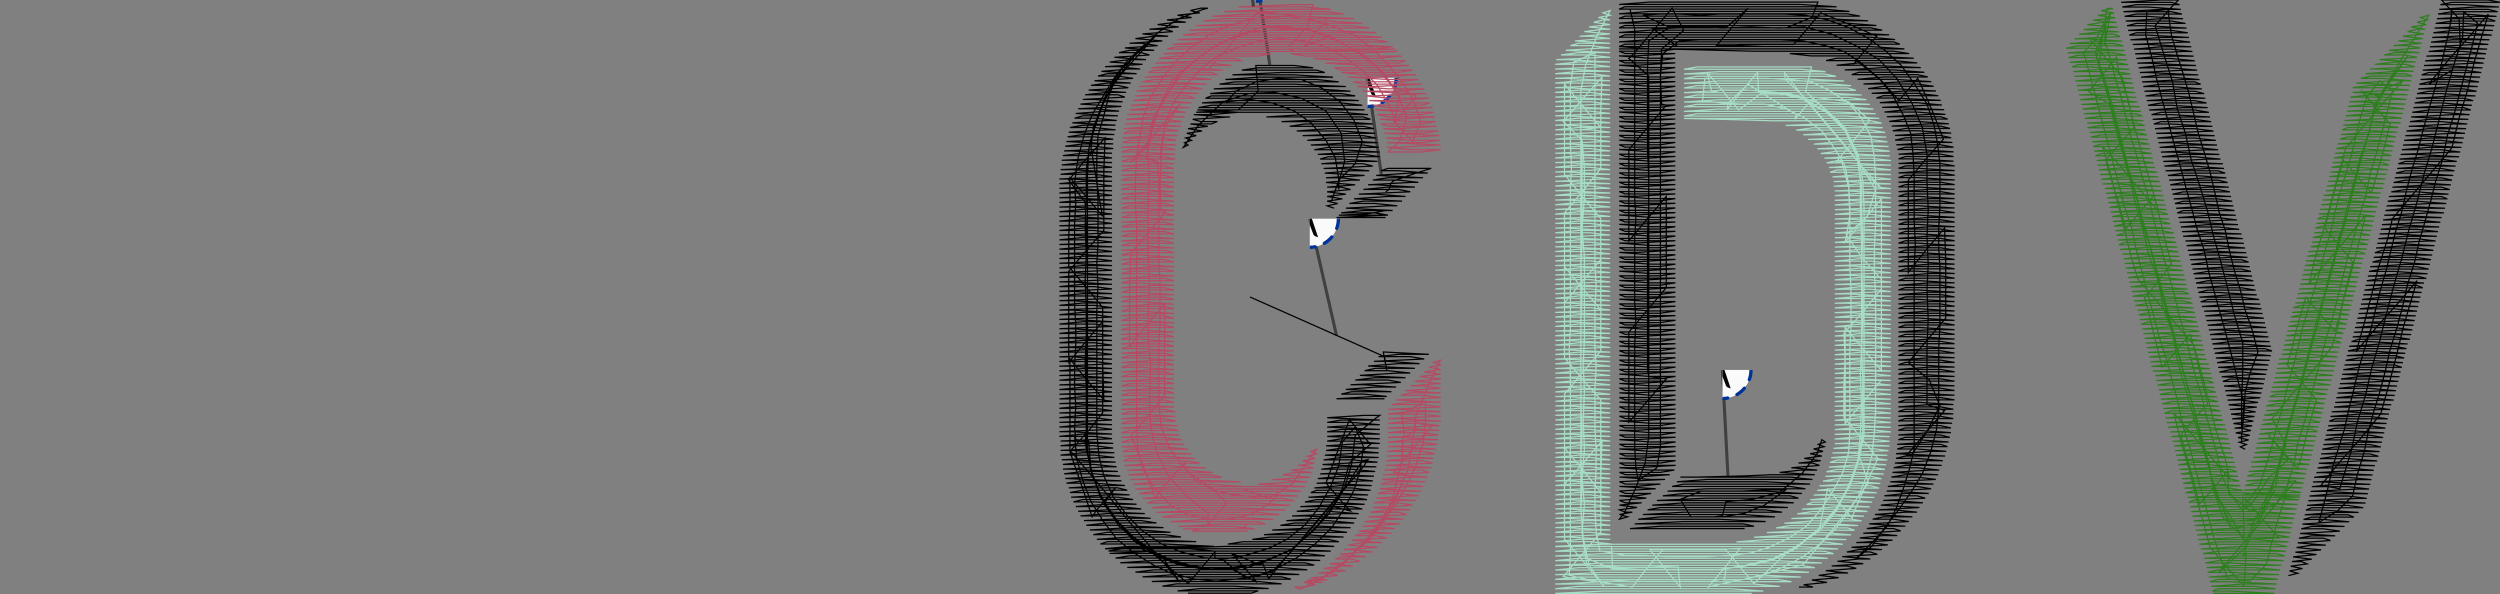 <?xml version="1.0" encoding="UTF-8"?>
<svg width="808.06" height="192" version="1.1" viewBox="0 0 808.06 192" xmlns="http://www.w3.org/2000/svg" xmlns:inkstitch="http://inkstitch.org/namespace" xmlns:xlink="http://www.w3.org/1999/xlink">
 <rect x="0" y="0" width="808.06" height="192" fill="#808080" stroke="none"/>
 <g transform="translate(404.03 96)">
  <g id="__color_block_0__">
   <path transform="" d="m0 0 43.465 19.276 0.756 4.535-0.756-4.535 0.756 4.535-0.756-4.535 0.756 4.535-1.134-6.047 14.74 0.756h-9.827l-6.425 0.756h10.205l4.535 0.756-16.252 0.756h4.535l10.205 0.756h-6.803l-9.827 0.756 15.118 0.756h-12.85l-3.402 0.756h7.559l7.181 0.756h-3.78l-12.472 0.756 14.74 0.756h-9.827l-6.425 0.756h10.583l4.157 0.756-16.252 0.756h4.157l10.583 0.756h-6.803l-9.449 0.756 14.74 0.756h-12.85l-3.402 0.756h7.181l7.559 0.756h-3.78l-12.472 0.756h15.496-4.535-4.535 4.535 4.535-4.535 4.535" fill="none" stroke="#000" stroke-width=".4" inkstitch:manual_stitch="true"/>
   <g transform="">
    <path d="m19.331-25.275 8.62 37.67" fill="none" stroke="#000" stroke-opacity=".5" stroke-width="1px"/>
    <use x="19.328" y="-25.311" width="100%" height="100%" xlink:href="#inkstitch_trim"/>
   </g>
   <path transform="" d="m43.843-34.016 1.134-0.756-1.134 0.756 1.134-0.756-1.134 0.756 1.134-0.756-1.134 0.756 1.134-0.756 0.378-1.512 0.756-1.134 7.559-2.646 4.913-1.512h-13.984l-2.268 0.756h5.669l9.449 0.756h-5.669l-10.961 0.756 15.118 0.756h-11.339l-4.913 0.756h8.315l6.425 0.756h-2.646l-13.606 0.756h2.268l12.85 0.756h-8.693l-7.937 0.756h11.339l3.78 0.756-16.63 0.756h5.291l9.827 0.756h-5.669l-10.961 0.756 15.496 0.756h-12.472l-4.535 0.756h8.315l7.181 0.756h-3.024l-13.606 0.756 15.118 0.756h-9.449l-7.181 0.756h10.961l4.157 0.756h-15.874l9.071-0.378 6.047-1.134h-7.181l-7.181 0.756h10.961l3.402 0.756-15.874 0.756h4.913 10.961-4.535-4.535 4.535 4.535-4.535 4.535" fill="none" stroke="#000" stroke-width=".4" inkstitch:manual_stitch="true"/>
   <g transform="">
    <path d="m37.993-70.79 4.481 31.369" fill="none" stroke="#000" stroke-opacity=".5" stroke-width="1px"/>
    <use x="37.99" y="-70.826" width="100%" height="100%" xlink:href="#inkstitch_trim"/>
   </g>
   <path transform="" d="m26.457-31.37 1.512-4.157-1.512 4.157 1.512-4.157-1.512 4.157 1.512-4.157-1.512 4.157 2.268-6.425 5.291-5.291 2.268-7.181-2.646-6.803-4.535-6.047-6.047-4.535-6.425-2.646-7.559-0.378-7.181 1.134-6.425 3.024-3.024 3.402 7.559-0.756 7.181 1.134 7.181 2.646 5.291 3.78 4.913 5.669 3.024 5.669 1.134 7.181v3.024l-0.378-1.134 2.268-7.937-1.134-9.071-4.913-7.181-7.937-4.157-8.693-1.89-8.315 0.378-8.315 2.646-7.937 7.559-4.913 7.181 1.512-0.756-1.134-0.756 2.268-0.756-1.89-0.756 3.402-0.756-3.024-0.756 4.913-0.756-4.535-0.756 6.425-0.756-5.669-0.756h6.803l1.89-0.756h-5.291l-2.646-0.756 12.094-0.756h-2.268l-9.449-0.756h5.669l8.693-0.756-13.228-0.756h13.228l6.425-6.047-0.756-8.315h12.472l6.047 0.756h-2.646-15.118l-5.291 0.756h9.071 15.118l2.646 0.756h-13.984l-15.874 0.756h4.913 15.118l12.472 0.756h-9.071-15.118l-10.583 0.756h14.362 15.118l7.181 0.756h-3.402-15.118-15.118l-4.913 0.756h9.071 15.118l16.63 0.756h-13.228-15.118l-14.362 0.756h3.024 15.118 15.118l10.961 0.756h-7.181-15.118-15.118l-7.937 0.756h12.094 15.118 15.118l4.535 0.756h-16.252-15.118-15.118l-1.89 0.756h5.669 15.118 15.118l13.606 0.756h-9.827-15.118-15.118l-10.583 0.756h14.74 15.118 15.118l6.803 0.756h-3.402-15.118-15.118-15.118l-4.157 0.756h7.937 15.118 15.118l15.496 0.756h-11.717-15.118-15.118l-12.472 0.756h16.63 15.118 15.118l8.693 0.756h-5.291-15.118l-12.472 0.756h16.252 15.118l2.268 0.756h-13.606l-15.118 0.756h4.157 15.118l10.205 0.756h-6.803-15.118l-4.913 0.756h8.693 15.118l3.402 0.756h-14.74l-10.205 0.756h14.362l10.961 0.756h-7.559l-15.874 0.756h4.535 15.118l4.157 0.756h-15.496l-6.803 0.756h10.961l11.717 0.756h-8.315l-13.228 0.756h17.008l4.913 0.756h-16.252l-4.535 0.756h8.693l12.472 0.756h-9.071l-10.961 0.756h14.74l5.291 0.756h-16.63l-2.646 0.756h6.803l11.717 0.756h-8.315l-9.827 0.756h13.606l3.024 0.756-15.874 0.756h5.669l9.071 0.756h-5.669l-8.693 0.756 12.85 0.756-12.472 0.756h4.913l6.047 0.756h-2.646l-8.315 0.756 9.449 0.756-9.071 0.756h4.535l3.024 0.756-7.559 0.756 6.047 0.756-6.047 0.756 4.913 0.756-4.913 0.756 3.402 0.756-3.402 0.756 2.268 0.756-2.268-0.756 2.268 0.756-2.268-0.756 2.268 0.756-2.268-0.756 2.268 0.756" fill="none" stroke="#000" stroke-width=".4" inkstitch:manual_stitch="true"/>
   <g transform="">
    <path d="m1.892-104.8 4.536 29.964" fill="none" stroke="#000" stroke-opacity=".5" stroke-width="1px"/>
    <use x="1.89" y="-104.835" width="100%" height="100%" xlink:href="#inkstitch_trim"/>
   </g>
   <path transform="" d="m-56.693 44.976 0.378 4.535-0.378-4.535 0.378 4.535-0.378-4.535 0.378 4.535-0.378-4.535 0.756 7.559 1.89 6.803 2.646 6.803 3.78 6.047 4.535 6.047 5.669 4.535 6.047 3.78 5.669 2.646 7.181 1.89 7.559 0.756 7.181-0.756 6.047-0.756 6.425-2.646 6.425-3.402 6.047-4.535 5.291-5.291 3.78-5.669 3.402-6.425 1.89-6.047 1.134-7.937-2.646-6.425-4.157 4.913-1.134 7.559-2.646 6.803-3.78 6.803-4.535 5.669-5.669 4.535-6.047 3.024-7.559 2.268-6.425 1.134-6.803-0.378-7.559-1.89-6.425-2.646-6.047-4.157-4.913-4.913-4.535-6.047-3.024-6.803-1.512-6.047-0.756-7.559v-6.047-6.425-6.425-7.181-6.425-7.559l0.378-7.559-0.378-7.559 0.378-6.047v-7.559-6.425l-0.378-7.559v-7.181l0.378-6.425 1.89-6.425 1.512-6.047 2.268-6.047 3.78-5.669 5.669-5.291-5.669 5.291-4.535 6.047-6.803 11.339-2.646 6.803-1.89 7.181-1.134 7.937 0.378 6.803-0.378 6.047v7.181 6.425 6.425 6.803l0.378 6.425v6.425l-0.378 6.803v6.425l0.378 6.803-0.378 6.803 0.378 3.78 4.157 0.378 0.756 9.449 3.024 8.693 4.913 7.181 5.291 6.425 7.181 4.913 7.937 3.402 8.693 1.512 9.071-0.756 9.449-1.134 1.89 4.913 6.047-7.559 6.425-7.181 18.142-21.543 1.512-2.268-1.89 0.378-4.913 7.937-18.142 21.543-6.047 6.425-8.693 1.89-7.181-5.669-2.646-0.756v-1.89l-6.047 7.181-2.646 3.024-12.85-10.961-6.803-5.669-5.669-6.425-1.89-2.646 3.78-5.291-6.047 7.181-1.512 2.268-3.024-9.071-3.024-8.693-1.134-3.402 6.425-7.181 4.157-5.291v-9.449-9.449-10.583l-6.047 7.181-4.913 6.047v-9.449-9.449-10.583l6.047-7.181 5.291-6.047v-9.449-9.827l0.378-10.583-6.425 7.181-5.291 6.425 5.291 7.181 0.378 8.693v8.315l-0.378 8.315 0.378 9.449v8.315 9.449 8.693 8.315 8.693l1.512 8.693 3.402 8.693 5.291 7.559 5.291 6.425 7.181 4.157 8.693 3.402 9.071 1.512 8.693-0.378 9.071-2.646 7.559-3.024 6.803-5.669 5.669-6.047 4.535-8.315 2.268-8.315 6.803-6.047-6.803-7.937-3.402 9.071-3.024 8.315-1.134 3.024 6.047 7.181 1.89 1.89-6.047-1.512-5.291 7.181-7.181 6.425-7.937 3.78-3.78 1.134-8.315-3.402 6.425 7.181 1.89 2.268-7.937-4.157h-9.071l-8.315-1.89-7.937-3.78-6.803-4.913-6.047-6.047-4.535-7.559-3.024-7.937-1.89-8.693 0.756-8.693-0.378-8.693-0.378-8.315 0.378-9.449v-8.315l-0.378-9.449 0.378-8.315-0.378-9.071 0.378-8.693v-9.071l1.134-9.071 2.646-7.937 3.024-8.315 5.291-6.803 10.205-11.339-6.803 6.425-5.291 6.803-4.913 8.693-3.024 7.559-0.756 6.425 1.512 9.071 1.512 9.449 0.756 3.78-6.047-7.181-4.535-5.291v9.071l-0.378 9.827v9.827l6.047 7.181 4.913 6.047v9.449 9.449l0.378 10.961-6.425-7.559-4.535-5.669v9.449 9.449 10.583l12.094 14.362 6.047 7.559 12.094 14.362 5.291 6.425-5.291-7.559-7.559-4.913-6.803-5.669-4.913-7.559-3.402-7.937-1.89-8.315v-8.693-8.315-8.693-8.315-9.449-9.071-9.071-9.449-9.071-9.071l0.378-8.693 2.268-9.071 3.024-7.937 4.535-8.315 12.472-12.472 6.803-4.535 7.937-3.024 1.512-0.378h-2.268l-3.402 0.756 3.024 0.756-7.181 0.756 4.535 0.756-7.937 0.756 6.047 0.756h-3.024l-6.047 0.756 6.803 0.756-9.449 0.756h4.913l2.646 0.756-9.827 0.756 8.315 0.756h-4.535l-6.047 0.756 8.693 0.756-10.583 0.756h3.78l5.291 0.756-10.583 0.756 9.449 0.756h-7.937l-3.402 0.756h7.181l2.646 0.756-11.339 0.756 10.205 0.756h-5.291l-6.425 0.756 10.583 0.756-12.094 0.756h4.157l7.181 0.756h-3.402l-9.071 0.756 11.339 0.756h-9.449l-3.024 0.756h6.425l4.913 0.756-12.472 0.756 11.717 0.756h-7.559l-5.291 0.756h8.693l3.402 0.756-12.85 0.756 12.094 0.756h-6.047l-7.181 0.756h10.583l2.268 0.756-13.606 0.756h3.78l9.071 0.756h-4.913l-8.693 0.756 13.228 0.756-13.984 0.756h5.291l7.937 0.756h-3.78l-10.205 0.756 13.606 0.756h-11.339l-2.646 0.756h6.425l7.181 0.756h-3.024l-11.339 0.756 13.984 0.756h-10.583l-4.157 0.756h7.937l6.803 0.756h-2.646l-12.472 0.756 14.74 0.756h-10.205l-4.913 0.756h8.693l6.047 0.756-15.118 0.756 15.118 0.756h-9.827l-5.669 0.756h9.449l6.047 0.756-15.874 0.756h2.268l13.228 0.756h-9.449l-6.425 0.756h10.205l5.669 0.756-16.252 0.756h3.024l13.228 0.756h-9.449l-6.803 0.756h10.583l5.669 0.756-16.63 0.756h3.402l13.228 0.756h-9.449l-7.181 0.756h10.961l5.669 0.756-17.008 0.756h3.78l13.228 0.756h-9.449l-7.559 0.756h11.339l5.669 0.756-17.008 0.756h3.78l13.228 0.756h-9.449l-7.559 0.756h11.339l5.669 0.756-17.008 0.756h3.78l13.228 0.756h-9.449l-7.559 0.756h11.339l5.669 0.756-17.008 0.756h3.78l13.228 0.756h-9.449l-7.559 0.756h11.339l5.669 0.756-17.008 0.756h3.78l13.228 0.756h-9.449l-7.559 0.756h11.339l5.669 0.756-17.008 0.756h3.78l13.228 0.756h-9.449l-7.559 0.756h11.339l5.669 0.756-17.008 0.756h3.78l13.228 0.756h-9.449l-7.559 0.756h11.339l5.669 0.756-17.008 0.756h3.78l13.228 0.756h-9.449l-7.559 0.756h11.339l5.669 0.756-17.008 0.756h3.78l13.228 0.756h-9.449l-7.559 0.756h11.339l5.669 0.756-17.008 0.756h3.78l13.228 0.756h-9.449l-7.559 0.756h11.339l5.669 0.756-17.008 0.756h3.78l13.228 0.756h-9.449l-7.559 0.756h11.339l5.669 0.756-17.008 0.756h3.78l13.228 0.756h-9.449l-7.559 0.756h11.339l5.669 0.756-17.008 0.756h3.78l13.228 0.756h-9.449l-7.559 0.756h11.339l5.669 0.756-17.008 0.756h3.78l13.228 0.756h-9.449l-7.559 0.756h11.339l5.669 0.756-17.008 0.756h3.78l13.228 0.756h-9.449l-7.559 0.756h11.339l5.669 0.756-17.008 0.756h3.78l13.228 0.756h-9.449l-7.559 0.756h11.339l5.669 0.756-17.008 0.756h3.78l13.228 0.756h-9.449l-7.559 0.756h11.339l5.669 0.756-17.008 0.756h3.78l13.228 0.756h-9.449l-7.559 0.756h11.339l5.669 0.756-17.008 0.756h3.78l13.228 0.756h-9.449l-7.559 0.756h11.339l5.669 0.756-17.008 0.756h3.78l13.228 0.756h-9.449l-7.559 0.756h11.339l5.669 0.756-17.008 0.756h3.78l13.228 0.756h-9.449l-7.559 0.756h11.339l5.669 0.756-17.008 0.756h3.78l13.228 0.756h-9.449l-7.559 0.756h11.339l5.669 0.756-17.008 0.756h3.78l13.228 0.756h-9.449l-7.559 0.756h11.339l5.669 0.756-17.008 0.756h3.78l13.228 0.756h-9.449l-7.559 0.756h11.339l5.669 0.756-17.008 0.756h3.78l13.228 0.756h-9.449l-7.559 0.756h11.339l5.669 0.756-17.008 0.756h3.78l13.228 0.756h-9.449l-7.559 0.756h11.339l5.669 0.756-17.008 0.756h3.78l13.228 0.756h-9.449l-7.559 0.756h11.339l5.669 0.756-17.008 0.756h3.78l13.228 0.756h-9.449l-7.559 0.756h11.339l5.669 0.756-16.63 0.756h3.402l13.606 0.756h-9.827l-7.181 0.756h10.961l6.047 0.756-17.008 0.756h3.402l13.984 0.756h-10.205l-7.181 0.756h10.961l6.425 0.756h-2.268l-14.74 0.756h3.024l14.362 0.756h-10.583l-6.425 0.756h10.205l7.181 0.756h-3.024l-14.362 0.756h2.646l15.118 0.756h-11.339l-6.047 0.756h9.827l8.315 0.756h-4.157l-13.606 0.756 18.142 0.756h-12.472l-5.291 0.756h9.071l9.827 0.756h-5.669l-12.472 0.756h15.874l3.024 0.756h-14.362l-4.157 0.756h7.937l11.339 0.756h-7.181l-11.717 0.756h15.118l4.913 0.756h-16.252l-3.024 0.756h6.803l13.606 0.756h-9.449l-10.205 0.756h13.606l7.559 0.756h-3.78l-16.63 0.756h5.291l16.252 0.756h-12.094l-8.693 0.756h12.094l10.583 0.756h-6.803l-14.74 0.756h3.402 15.118l4.913 0.756h-15.874l-6.803 0.756h10.205l14.74 0.756h-10.961l-12.85 0.756h16.63l9.449 0.756h-5.291-15.118l-4.535 0.756h7.937 15.118l5.291 0.756h-16.63l-10.583 0.756h14.362l17.764 0.756h-13.606-15.118l-2.268 0.756h5.669 15.118l15.874 0.756h-12.094-15.118l-7.937 0.756h11.717 15.118l8.315 0.756h-4.157-15.118-14.74l8.693-1.512 8.315 3.402 9.071 2.646 8.315 1.512h8.693l7.937-3.024 7.937-3.402 6.803-6.047 6.047-6.425 4.535-7.559 2.268-7.937 1.134-9.071 6.803-5.669 1.134-0.756h-5.291l-11.717 0.756 17.008 0.756h-12.472l-4.535 0.756h7.937l9.071 0.756h-5.291l-11.717 0.756 17.008 0.756h-12.472l-4.535 0.756h7.937l9.071 0.756h-5.291l-11.717 0.756 17.008 0.756h-12.472l-4.535 0.756h7.937l9.071 0.756h-5.291l-12.094 0.756 17.008 0.756h-12.094l-4.913 0.756h8.315l8.693 0.756h-4.913l-12.472 0.756 17.386 0.756h-12.094l-5.669 0.756h9.071l8.315 0.756h-4.535l-13.228 0.756 17.386 0.756h-11.339l-6.425 0.756h9.827l7.559 0.756h-3.78l-13.984 0.756h2.646l14.74 0.756h-10.583l-7.559 0.756h10.961l6.803 0.756h-3.024l-15.118 0.756h3.78l13.984 0.756h-9.827l-8.693 0.756h12.094l6.047 0.756h-2.268-15.118l-1.89 0.756h5.669l12.85 0.756h-8.693l-10.583 0.756h13.984l4.913 0.756h-16.252l-3.78 0.756h7.559l11.717 0.756h-7.559l-13.228 0.756h16.63l3.402 0.756h-14.74l-6.425 0.756h10.205l9.827 0.756h-5.669l-15.874 0.756h4.157l16.63 0.756h-12.85l-9.827 0.756h13.606l8.315 0.756h-4.157-15.118l-4.535 0.756h7.937l14.74 0.756h-10.961l-14.362 0.756h3.024 15.118l6.047 0.756h-17.008l-9.827 0.756h13.228l12.472 0.756h-8.693-15.118l-5.669 0.756h9.449 15.118l3.402 0.756h-14.362-16.63l-4.913 0.756h9.827 15.118l9.449 0.756h-5.669-15.118-14.362l-11.717 0.378h-15.118l-12.094 0.378h11.717 15.118 15.118 15.118l15.874 0.756h-11.717-15.118-15.118-15.118l-14.362 0.756h2.646 15.118 15.118 15.118 15.118l6.425 0.756h-2.646-15.118-15.118-15.118-15.118l-4.535 0.756h8.315 15.118 15.118 15.118l12.472 0.756h-8.315-15.118-15.118-15.118l-10.961 0.756h14.362 15.118 15.118 15.118l3.024 0.756h-14.362-15.118-15.118l-15.874 0.756h4.535 15.118 15.118 15.118l8.315 0.756h-4.157-15.118-15.118-15.118l-6.047 0.756h9.449 15.118 15.118l13.228 0.756h-9.449-15.118-15.118l-10.961 0.756h14.74 15.118 15.118l3.024 0.756h-13.984-15.118l-15.874 0.756h4.157 15.118 15.118l7.559 0.756h-3.78-15.118-15.118l-4.535 0.756h8.315 15.118l10.961 0.756h-6.803-15.118l-7.559 0.756h10.961 15.118l-2.268 0.756h-9.071-11.339 4.535 4.535-4.535-4.535 4.535-4.535" fill="none" stroke="#000" stroke-width=".4" inkstitch:manual_stitch="true"/>
  </g>
  <g id="__color_block_1__">
   <path transform="" d="m-29.102-44.22 0.378-4.535-0.378 4.535 0.378-4.535-0.378 4.535 0.378-4.535-0.378 4.535 0.756-6.425 1.134-6.425 2.646-6.047 3.78-5.291 4.913-5.291 5.291-4.157 7.181-3.024 6.047-1.89 7.181-0.756 7.559 0.756 7.181 1.89 6.047 3.402 5.669 4.157 4.913 4.913 3.78 6.425 2.646 6.425 4.913 5.291 2.646-6.425-2.268-6.803-3.78-6.047-4.535-5.669-5.291-5.291-5.669-4.157-6.425-2.646-7.181-2.268-7.559-1.134-7.181 0.378-6.047 0.756-6.047 1.89-6.425 3.024-6.047 4.157-4.535 4.157-4.535 5.669-3.78 6.047-2.268 6.047-1.134 6.047-1.134 7.181-0.378 7.181v7.559l0.378 7.559v7.559 7.181 6.425 7.559 7.559 6.425 7.181 7.559 7.559l0.378 7.181 1.512 6.425 3.78 6.047 5.291 5.669 5.669 3.024 6.425 1.512h6.425l7.559-1.512 6.047-3.78 2.268-2.268-7.559 0.378-6.803-0.756-6.425-1.512-5.291-3.024-5.291-5.669-3.78-5.669-2.268-6.047-0.756-7.559v-6.425-6.803-6.425l0.378-6.425v-6.803-6.425l-0.378-6.425v-6.425-7.181-6.425-6.425l-0.378-6.047-3.78-0.756 1.89-9.071 2.646-8.315 4.157-8.315 6.425-5.669 6.803-4.913 7.559-3.78 8.315-2.646h8.315l8.315 1.512 8.315 3.402 7.559 4.157 6.425 5.669 5.291 7.937-1.89 8.693 5.291-6.803 1.89-2.268-7.559-3.024-6.047-7.181-6.803-4.913-7.559-4.157-8.315 3.402 6.047-7.181 1.89-2.268-9.449-0.378-9.449-1.134h-4.157l-12.094 14.362-3.78 4.157h-8.693l-4.157 7.559-4.913 8.315-1.89 8.693 0.756 9.071-0.378 8.315v8.693 9.449l0.378 9.449-0.378 9.071v8.693l0.756 7.937-0.378 10.961 0.378 9.071 1.89 8.315 4.157 7.937 6.047 6.425 6.425 5.291v3.78l6.047-7.181-4.913-4.913-7.559-4.913-1.512-1.89 0.756-1.512-6.425 7.181-3.402 4.535-3.402-9.071-3.402-8.693-1.134-2.268 6.047-7.181 4.913-6.047v-9.449-9.449-10.583l-6.047 7.181-5.291 6.425v-9.449-9.449l0.378-10.961 6.047-7.181 5.291-6.425-1.512-0.378-0.378-8.315 0.378-9.449 1.134-9.071 4.913-7.559-12.094 14.362-3.78 4.535 6.047-6.047 1.512-8.693 4.157-7.181 5.291-7.559 6.425-5.669 7.937-4.535 8.315-2.646 9.071-0.756h9.071l7.937 3.024 7.937 4.535 6.047 4.913 6.047 7.559 3.402 8.315-2.268 7.937-3.78 3.402h10.961l6.047-0.756h-9.827l-7.559-0.756h3.78l13.606-0.756-17.386-0.756h11.339l5.669-0.756h-9.449l-7.937-0.756h4.157l13.228-0.756-17.764-0.756h12.094l5.291-0.756h-9.071l-8.693-0.756h4.913l12.472-0.756h-15.874l-2.268-0.756h13.228l4.535-0.756h-8.315l-9.827-0.756h6.047l11.717-0.756h-15.118l-3.402-0.756h14.362l3.78-0.756h-7.559l-11.339-0.756h7.559l10.961-0.756h-14.362l-4.913-0.756h15.874l2.646-0.756h-6.425l-13.228-0.756h9.449l9.827-0.756h-13.228l-7.181-0.756h3.024l16.63-0.756h-5.291l-15.496-0.756h11.717l8.315-0.756h-11.717l-9.827-0.756h5.669l15.118-0.756h-3.78-15.118l-3.402-0.756h14.74l6.425-0.756h-9.827l-12.85-0.756h8.693l13.228-0.756h-17.008l-7.181-0.756h3.402 15.118l4.535-0.756h-7.937-15.118l-2.268-0.756h13.228l10.961-0.756h-14.74l-12.472-0.756h8.693 15.118l2.268-0.756h-5.669-15.118l-9.071-0.756h4.913 15.118l8.693-0.756h-12.472-15.118-3.78l-4.535-0.756h4.535 15.118l14.74-0.756h-3.024-15.118-15.118l-1.89-0.756h12.85 15.118l5.669-0.756h-9.449-15.118-9.071l6.047-6.425 1.89-7.181h-6.047l-18.142 0.756h6.425 15.118l8.315 0.756h-4.535-15.118l-14.74 0.756h3.402 15.118 15.118l4.913 0.756h-15.874-15.118l-11.339 0.756h14.74 15.118l15.874 0.756h-12.094-15.118-15.118l-6.425 0.756h10.205 15.118 15.118l10.961 0.756h-6.803-15.118-15.118l-16.63 0.756h4.913 15.118 15.118 15.118l5.669 0.756h-17.008-15.118-15.118l-10.961 0.756h14.74 15.118 15.118l15.496 0.756h-11.339-15.118-15.118-15.118l-5.669 0.756h9.071 15.118 15.118 15.118l9.827 0.756h-6.047-15.118-15.118-15.118l-14.74 0.756h3.402 15.118 15.118 15.118 15.118l4.157 0.756h-15.118-15.118-15.118-15.118l-9.071 0.756h12.472 15.118 15.118 15.118l13.228 0.756h-9.449-15.118-15.118-15.118-15.118l-3.024 0.756h6.803 15.118 15.118 15.118 15.118 6.425l-17.386 0.378-15.118 0.378h-6.803-8.315-15.118l-12.094 0.756h15.496 19.276l-4.535 0.756h-10.961-15.118l-5.669 0.756h9.449 15.118l2.268 0.756h-13.228l-14.74 0.756h3.024 15.118l6.425 0.756h-2.646-15.118l-7.937 0.756h11.717l11.339 0.756h-7.181-15.118l-1.89 0.756h5.291 15.118l1.89 0.756h-13.228l-10.205 0.756h13.984l7.559 0.756h-3.402-15.118l-3.78 0.756h7.181l13.606 0.756h-9.827l-12.094 0.756h15.874l4.535 0.756h-15.496l-5.669 0.756h9.071l10.961 0.756h-7.181l-13.228 0.756h17.008l2.268 0.756h-13.228l-6.803 0.756h10.205l8.693 0.756h-4.913l-14.74 0.756h3.402l15.496 0.756h-11.339l-7.937 0.756h11.339l6.803 0.756h-3.024l-15.874 0.756h4.535l13.984 0.756h-9.827l-9.071 0.756h12.472l5.669 0.756-18.52 0.756h5.291l12.85 0.756h-8.693l-9.827 0.756h13.228l4.535 0.756h-15.874l-1.89 0.756h5.669l11.717 0.756h-7.559l-10.205 0.756h13.606l3.78 0.756h-15.118l-2.268 0.756h6.047l11.339 0.756h-7.181l-10.583 0.756h13.984l3.402 0.756h-14.74l-2.646 0.756h6.425l10.961 0.756h-6.803l-10.583 0.756h13.984l3.402 0.756h-14.74l-2.646 0.756h6.425l10.583 0.756h-6.425l-10.583 0.756h13.984l3.024 0.756h-14.362l-2.646 0.756h6.425l10.583 0.756h-6.425l-10.583 0.756h13.984l3.024 0.756h-14.362l-2.646 0.756h6.425l10.583 0.756h-6.425l-10.583 0.756h13.984l3.024 0.756h-14.362l-2.646 0.756h6.425l10.583 0.756h-6.425l-10.583 0.756h13.984l3.024 0.756h-14.362l-2.646 0.756h6.425l10.583 0.756h-6.425l-10.583 0.756h13.984l3.024 0.756h-14.362l-2.646 0.756h6.425l10.583 0.756h-6.425l-10.583 0.756h13.984l3.024 0.756h-14.362l-2.646 0.756h6.425l10.583 0.756h-6.425l-10.583 0.756h13.984l3.024 0.756h-14.362l-2.646 0.756h6.425l10.583 0.756h-6.425l-10.583 0.756h13.984l3.024 0.756h-14.362l-2.646 0.756h6.425l10.583 0.756h-6.425l-10.583 0.756h13.984l3.024 0.756h-14.362l-2.646 0.756h6.425l10.583 0.756h-6.425l-10.583 0.756h13.984l3.024 0.756h-14.362l-2.646 0.756h6.425l10.583 0.756h-6.425l-10.583 0.756h13.984l3.024 0.756h-14.362l-2.646 0.756h6.425l10.583 0.756h-6.425l-10.583 0.756h13.984l3.024 0.756h-14.362l-2.646 0.756h6.425l10.583 0.756h-6.425l-10.583 0.756h13.984l3.024 0.756h-14.362l-2.646 0.756h6.425l10.583 0.756h-6.425l-10.583 0.756h13.984l3.024 0.756h-14.362l-2.646 0.756h6.425l10.583 0.756h-6.425l-10.583 0.756h13.984l3.024 0.756h-14.362l-2.646 0.756h6.425l10.583 0.756h-6.425l-10.583 0.756h13.984l3.024 0.756h-14.362l-2.646 0.756h6.425l10.583 0.756h-6.425l-10.583 0.756h13.984l3.024 0.756h-14.362l-2.646 0.756h6.425l10.583 0.756h-6.425l-10.583 0.756h13.984l3.024 0.756h-14.362l-2.646 0.756h6.425l10.583 0.756h-6.425l-10.583 0.756h13.984l3.024 0.756h-14.362l-2.646 0.756h6.425l10.583 0.756h-6.425l-10.583 0.756h13.984l3.024 0.756h-14.362l-2.646 0.756h6.425l10.583 0.756h-6.425l-10.583 0.756h13.984l3.024 0.756h-14.362l-2.646 0.756h6.425l10.583 0.756h-6.425l-10.583 0.756h13.984l3.024 0.756h-14.362l-2.646 0.756h6.425l10.583 0.756h-6.425l-10.583 0.756h13.984l3.024 0.756h-14.362l-2.646 0.756h6.425l10.583 0.756h-6.425l-10.583 0.756h13.984l3.024 0.756h-14.362l-2.646 0.756h6.425l10.583 0.756h-6.425l-10.583 0.756h13.984l3.024 0.756h-14.362l-2.646 0.756h6.425l10.583 0.756h-6.425l-10.583 0.756h13.984l3.024 0.756h-14.362l-2.646 0.756h6.425l10.583 0.756h-6.425l-10.583 0.756h13.984l3.402 0.756h-14.74l-2.646 0.756h6.425l10.961 0.756h-6.803l-10.583 0.756h13.984l3.78 0.756h-15.118l-2.646 0.756h6.425l11.717 0.756h-7.559l-10.583 0.756h13.984l4.535 0.756h-15.874l-2.646 0.756h6.425l12.472 0.756h-8.315l-10.583 0.756h13.984l5.669 0.756h-17.008l-2.646 0.756h6.425l13.984 0.756h-9.827l-10.583 0.756h13.984l7.559 0.756h-3.78-15.118l-2.268 0.756h6.047l16.252 0.756h-12.094l-9.827 0.756h13.228l9.827 0.756h-6.047-15.118l-1.89 0.756h5.669 15.118l3.78 0.756h-14.74l-9.449 0.756h12.85l13.228 0.756h-9.449l-15.874 0.756h4.535 15.118l7.937 0.756h-3.78-15.118l-8.315 0.756h11.717 15.118l3.402 0.756h-14.74l-14.74 0.756h3.402 15.118l17.008 0.756h-12.85-15.118l-6.803 0.756h10.205 15.118l10.205 0.756h-6.425-15.118l-13.228 0.756h17.008 15.118 2.646l8.315 3.024 7.559-4.535 7.937-11.339-1.89 0.756 1.89 0.756-3.024 0.756 2.646 0.756-4.157 0.756 3.78 0.756-5.291 0.756h2.268l2.646 0.756-7.181 0.756 6.803 0.756h-5.669l-3.78 0.756 8.693 0.756-12.094 0.756h3.024l8.315 0.756h-4.157l-11.717 0.756 15.118 0.756h-11.339-15.118-15.118l-13.228 0.756h17.008 15.118 15.118l6.425 0.756h-2.268-15.118-15.118-15.118l-4.913 0.756h8.315 15.118 15.118l12.85 0.756h-9.071-15.118-15.118l-10.961 0.756h14.74 15.118 15.118l4.157 0.756h-15.118-15.118-15.118l-2.268 0.756h5.669 15.118 15.118l10.205 0.756h-6.425-15.118-15.118l-7.937 0.756h11.717 15.118l16.252 0.756h-12.094-15.118l-14.362 0.756h2.646 15.118 15.118l6.803 0.756h-3.024-15.118-15.118l-4.535 0.756h8.315 15.118l12.472 0.756h-8.315-15.118l-9.827 0.756h13.228 15.118l2.268 0.756h-13.606l-14.362 0.756h3.024 15.118l6.425 0.756h-2.268-15.118-5.669 9.827 9.071l1.89-1.512h-7.937l-10.205 0.756h13.984l4.157 0.756h-15.118l-3.024 0.756h6.425 11.717-4.535-4.535 4.535 4.535-4.535 4.535" fill="none" stroke="#B54A63" stroke-width=".4" inkstitch:manual_stitch="true"/>
   <g transform="">
    <path d="m-2.056-123.79 3.148 29.859" fill="none" stroke="#000" stroke-opacity=".5" stroke-width="1px"/>
    <use x="-2.059" y="-123.83" width="100%" height="100%" xlink:href="#inkstitch_trim"/>
   </g>
   <path transform="" d="m49.512 44.976-0.378 4.535 0.378-4.535-0.378 4.535 0.378-4.535-0.378 4.535 0.378-4.535-0.378 7.937-3.024 12.094-2.646 6.047-4.157 5.669-6.047 6.047 5.669-4.535 4.157-5.669 3.78-5.291 3.78-6.425 3.024-6.425 2.268-7.181 0.756-6.425v-7.181l-7.559 4.157 0.756 7.559 3.78-2.268-0.378-2.646 5.291 1.512-6.047 7.181-6.047 7.559 3.78 0.378-3.024 7.937-3.78 7.181-6.047 6.803-6.803 6.425-7.181 5.291-7.181 3.78-1.89-0.756h3.402l3.402-0.756-3.78-0.756 3.78-0.756h-2.646l3.402 0.378 7.937-5.291 6.047-6.047 5.669-7.181 5.291-8.315 4.157-9.071 1.512-9.071 1.134-8.693 4.157-9.827 1.89-4.535 1.89-3.402-2.268 0.756 2.268 0.756-3.78 0.756 3.78 0.756-5.291 0.756 5.291 0.756-6.803 0.756 6.803 0.756-8.315 0.756 8.315 0.756-9.827 0.756h3.78l6.047 0.756-11.339 0.756 11.339 0.756h-9.827l-3.024 0.756h6.803l6.047 0.756-14.362 0.756 14.362 0.756h-9.827l-6.047 0.756h9.827l6.047 0.756-17.008 0.756h3.402l13.606 0.756h-9.827l-7.181 0.756h10.961l6.047 0.756-17.008 0.756h3.402l13.606 0.756h-9.827l-7.181 0.756h10.961l5.669 0.756-16.63 0.756h3.402l13.228 0.756h-9.449l-7.181 0.756h10.961l5.291 0.756-16.252 0.756h3.402l12.85 0.756h-9.071l-7.181 0.756h10.961l4.913 0.756-15.874 0.756h3.402l12.094 0.756h-8.315l-7.559 0.756h11.339l4.157 0.756-15.496 0.756h3.78l11.339 0.756h-7.559l-7.937 0.756h11.717l3.402 0.756-15.118 0.756h4.157l10.583 0.756h-6.803l-8.315 0.756h12.094l2.268 0.756-14.74 0.756h4.913l9.449 0.756h-5.669l-9.071 0.756 13.984 0.756h-12.094l-2.268 0.756h5.669l7.937 0.756h-4.157l-9.827 0.756 13.228 0.756h-10.583l-3.402 0.756h6.803l6.425 0.756h-2.646l-10.961 0.756 12.85 0.756h-9.071l-4.535 0.756h7.937l4.535 0.756-12.85 0.756 12.094 0.756h-7.181l-5.669 0.756h9.071l2.646 0.756-12.472 0.756h2.268l9.071 0.756h-4.913l-7.559 0.756 11.339 0.756-12.094 0.756h4.157l6.425 0.756h-2.268l-9.449 0.756 10.583 0.756h-9.071l-2.646 0.756h6.425l3.78 0.756-11.339 0.756 9.827 0.756h-6.047l-4.913 0.756 9.449 0.756-10.961 0.756h2.646l6.803 0.756h-3.024l-7.559 0.756 8.315 0.756h-7.937l-1.89 0.756h5.291l2.646 0.756-9.827 0.756 7.559 0.756h-3.78l-5.669 0.756 7.181 0.756-9.071 0.756h3.402l3.024 0.756-8.693 0.756 5.291 0.756h-3.402l-4.157 0.756h6.047-4.535 4.535-4.535 4.535-4.535 4.535" fill="none" stroke="#B54A63" stroke-width=".4" inkstitch:manual_stitch="true"/>
  </g>
  <g id="__color_block_2__">
   <path transform="" d="m157.23 70.299-4.535 0.756 4.535-0.756-4.535 0.756 4.535-0.756-4.535 0.756 7.181-1.134 6.425-2.646 6.803-4.913h-6.803l-7.559 0.378h-6.425-6.425l-6.803 2.646 3.402 5.669h7.559l2.646-0.378 1.134-4.535 8.693-0.756 8.693-2.268 7.181-6.047 4.913-6.425 1.512-4.535 1.134 0.756-2.268 0.756 1.89 0.756-3.402 0.756 3.024 0.756-4.157 0.756 3.78 0.756-5.669 0.756 5.291 0.756-7.181 0.756h4.535l2.268 0.756-9.071 0.756 8.315 0.756h-5.291l-6.803 0.756 11.339 0.756h-12.094-2.268l-8.693 0.378-15.118 0.378h-5.291 5.291 15.118 15.118l7.181 0.756h-3.78-15.118-15.118l-9.827 0.756h13.606 15.118l14.362 0.756h-10.583-15.118-15.118l-3.78 0.756h7.937 15.118 15.118l4.913 0.756h-16.63-15.118l-12.85 0.756h16.63 15.118l11.717 0.756h-7.937-15.118-15.118l-6.803 0.756h10.961 15.118 15.118l2.646 0.756h-14.362-15.118l-16.252 0.756h4.913 15.118 15.118l9.071 0.756h-5.291-15.118-15.118l-10.205 0.756h14.362 15.118l14.362 0.756h-10.961-15.118-15.118l-4.157 0.756h7.937 15.118 15.118l5.291 0.756h-16.63-15.118l-13.228 0.756h2.268 15.118 15.118l10.205 0.756h-6.803-15.118-15.118l-7.181 0.756h10.961 15.118l15.118 0.756h-11.339-15.118l-15.874 0.756h4.913 15.118 15.118l3.402 0.756h-15.118-15.118l-9.827 0.756h13.606 15.118 8.315-4.535 4.535-4.535 4.535-4.535 4.535" fill="none" stroke="#000" stroke-width=".4" inkstitch:manual_stitch="true"/>
   <g transform="">
    <path d="m152.7 23.611 1.787 34.342" fill="none" stroke="#000" stroke-opacity=".5" stroke-width="1px"/>
    <use x="152.694" y="23.575" width="100%" height="100%" xlink:href="#inkstitch_trim"/>
   </g>
   <path transform="" d="m122.83-92.976 1.134 4.535-1.134-4.535 1.134 4.535-1.134-4.535 1.134 4.535-1.134-4.535 1.512 6.425v6.425 7.181 6.803 7.559 6.425 6.803 6.803 6.425l0.378 6.803-0.378 6.047v6.425 7.559 6.803l0.378 6.803-0.378 6.803v6.425 6.803 7.181 6.425 6.425l0.378 6.803 0.756 4.157 6.047-4.157 1.134-6.803v-6.425-7.181-6.425-7.559-7.559-6.425-7.181-6.425-5.669-6.425-6.425-7.559-6.425-7.559-6.425-6.425-5.669-6.425l0.756-6.803 5.291-4.157 6.803-0.378h6.425 6.425 6.425 6.425l7.559 0.378 7.181 1.512 6.047 1.89 5.669 3.78 5.669 4.913 4.535 5.669 3.402 6.425 2.268 5.669 0.756 6.425 0.378 7.181v7.181 7.559l0.378 7.559-0.378 7.559v7.181 7.559 7.559 7.181 7.559 7.937 6.803 6.803l-1.512 6.425-1.89 6.047-2.268 6.425-3.024 6.047-4.913 5.291-5.291 5.291 5.291-4.157 4.157-6.047 4.157-5.291 4.535-6.425 3.402-5.669 2.646-6.803 1.89-7.181 0.756-6.425v-7.181-6.425-6.425l0.378-6.803v-6.425-6.425-6.803l-0.378-6.047v-6.425l0.378-6.803v-6.425-7.559l-0.756-6.425-1.134-6.047-2.268-6.803-3.78-6.047-4.535-6.425-5.291-4.913-5.291-3.78-6.047-3.402-7.181-2.646-7.181-1.512-6.803-0.378h-7.559-6.803-6.425l-6.425 0.378-6.803-0.378h-6.425l-5.291 0.378 8.315 3.78h8.693l8.693 0.378 9.071-0.378 9.071 0.378 8.315-0.378 8.693 2.268 7.937 3.78 7.559 4.535 5.669 6.047 4.913 7.937 3.402 7.937 1.512 8.693v9.071l0.378 8.693-0.378 9.071 0.378 8.693-0.378 8.315 0.378 9.449-0.378 9.449v8.315 9.827l5.669 1.89-6.047 7.181-6.425 7.559 1.89-0.378 4.913-7.559 4.157-8.315-3.402-8.315-6.803-5.669 12.094-14.362v-9.071-9.449l-0.378-10.583-6.047 7.181-5.669 7.181v-9.449-9.449-10.961l6.047-7.181 5.291-6.047-3.402-8.693-3.78-8.693-1.134-2.268-6.047 7.181-5.669-6.425-7.937-6.425-1.134 1.134 6.047-7.181 1.512-1.89-8.693-3.78-9.449-3.78-6.047 7.181-2.646 3.024h-9.449l-9.449 0.378h-6.047l6.047-7.181 4.157-4.913-6.803 6.047-9.449-0.378h-8.315l-7.559 4.913-0.378 8.693v9.071 9.449 8.315l0.378 8.693v9.449l-0.378 9.071v8.693 9.449 8.315 8.693 8.315l0.378 2.268 5.669 0.756-6.047 7.181-6.047 6.803v-9.071-9.449-10.583l12.094-14.362v-9.449-9.449-10.583l-12.094 14.362v-9.449-9.449-10.583l12.094-14.362-1.512-0.378-0.378-8.693 0.378-9.071 7.181-6.047-3.78-7.181-12.094 14.362-1.89 1.89 6.425 5.669v8.693 8.315 8.693 9.449 7.937 9.071 9.449 9.071 9.071 9.449 9.071 9.071 9.071l-1.134 8.693-3.024 7.937-3.78 8.315-1.512 1.89 2.646-0.756-2.646-0.756 4.157-0.756h-2.268l-1.89-0.756 5.669-0.756-5.669-0.756 7.181-0.756h-5.291l-1.89-0.756 8.693-0.756-8.693-0.756h5.669l4.535-0.756h-8.315l-1.89-0.756 11.717-0.756-11.717-0.756h5.669l7.559-0.756h-11.339l-1.89-0.756 14.74-0.756h-4.913l-9.827-0.756h5.669l10.583-0.756h-14.362l-1.89-0.756h13.228l4.535-0.756h-7.937l-9.827-0.756h5.669l12.472-0.756h-16.252l-1.89-0.756h13.228l4.913-0.756h-8.315l-9.827-0.756h5.669l12.472-0.756h-16.252l-1.89-0.756h13.228l4.913-0.756h-8.315l-9.827-0.756h5.669l12.472-0.756h-16.252l-1.89-0.756h13.228l4.913-0.756h-8.315l-9.827-0.756h5.669l12.472-0.756h-16.252l-1.89-0.756h13.228l4.913-0.756h-8.315l-9.827-0.756h5.669l12.472-0.756h-16.252l-1.89-0.756h13.228l4.913-0.756h-8.315l-9.827-0.756h5.669l12.472-0.756h-16.252l-1.89-0.756h13.228l4.913-0.756h-8.315l-9.827-0.756h5.669l12.472-0.756h-16.252l-1.89-0.756h13.228l4.913-0.756h-8.315l-9.827-0.756h5.669l12.472-0.756h-16.252l-1.89-0.756h13.228l4.913-0.756h-8.315l-9.827-0.756h5.669l12.472-0.756h-16.252l-1.89-0.756h13.228l4.913-0.756h-8.315l-9.827-0.756h5.669l12.472-0.756h-16.252l-1.89-0.756h13.228l4.913-0.756h-8.315l-9.827-0.756h5.669l12.472-0.756h-16.252l-1.89-0.756h13.228l4.913-0.756h-8.315l-9.827-0.756h5.669l12.472-0.756h-16.252l-1.89-0.756h13.228l4.913-0.756h-8.315l-9.827-0.756h5.669l12.472-0.756h-16.252l-1.89-0.756h13.228l4.913-0.756h-8.315l-9.827-0.756h5.669l12.472-0.756h-16.252l-1.89-0.756h13.228l4.913-0.756h-8.315l-9.827-0.756h5.669l12.472-0.756h-16.252l-1.89-0.756h13.228l4.913-0.756h-8.315l-9.827-0.756h5.669l12.472-0.756h-16.252l-1.89-0.756h13.228l4.913-0.756h-8.315l-9.827-0.756h5.669l12.472-0.756h-16.252l-1.89-0.756h13.228l4.913-0.756h-8.315l-9.827-0.756h5.669l12.472-0.756h-16.252l-1.89-0.756h13.228l4.913-0.756h-8.315l-9.827-0.756h5.669l12.472-0.756h-16.252l-1.89-0.756h13.228l4.913-0.756h-8.315l-9.827-0.756h5.669l12.472-0.756h-16.252l-1.89-0.756h13.228l4.913-0.756h-8.315l-9.827-0.756h5.669l12.472-0.756h-16.252l-1.89-0.756h13.228l4.913-0.756h-8.315l-9.827-0.756h5.669l12.472-0.756h-16.252l-1.89-0.756h13.228l4.913-0.756h-8.315l-9.827-0.756h5.669l12.472-0.756h-16.252l-1.89-0.756h13.228l4.913-0.756h-8.315l-9.827-0.756h5.669l12.472-0.756h-16.252l-1.89-0.756h13.228l4.913-0.756h-8.315l-9.827-0.756h5.669l12.472-0.756h-16.252l-1.89-0.756h13.228l4.913-0.756h-8.315l-9.827-0.756h5.669l12.472-0.756h-16.252l-1.89-0.756h13.228l4.913-0.756h-8.315l-9.827-0.756h5.669l12.472-0.756h-16.252l-1.89-0.756h13.228l4.913-0.756h-8.315l-9.827-0.756h5.669l12.472-0.756h-16.252l-1.89-0.756h13.228l4.913-0.756h-8.315l-9.827-0.756h5.669l12.472-0.756h-16.252l-1.89-0.756h13.228l4.913-0.756h-8.315l-9.827-0.756h5.669l12.472-0.756h-16.252l-1.89-0.756h13.228l4.913-0.756h-8.315l-9.827-0.756h5.669l12.472-0.756h-16.252l-1.89-0.756h13.228l4.913-0.756h-8.315l-9.827-0.756h5.669l12.472-0.756h-16.252l-1.89-0.756h13.228l4.913-0.756h-8.315l-9.827-0.756h5.669l12.472-0.756h-16.252l-1.89-0.756h13.228l4.913-0.756h-8.315l-9.827-0.756h5.669l12.472-0.756h-16.252l-1.89-0.756h13.228l4.913-0.756h-8.315l-9.827-0.756h5.669l12.472-0.756h-16.252l-1.89-0.756h13.228l4.913-0.756h-8.315l-9.827-0.756h5.669l12.472-0.756h-16.252l-1.89-0.756h13.228l4.913-0.756h-8.315l-9.827-0.756h5.669l12.472-0.756h-16.252l-1.89-0.756h13.228l4.913-0.756h-8.315l-9.827-0.756h5.669l12.472-0.756h-16.252l-1.89-0.756h13.228l4.913-0.756h-8.315l-9.827-0.756h5.669l12.472-0.756h-16.252l-1.89-0.756h13.228l4.913-0.756h-8.315l-9.827-0.756h5.669l12.472-0.756h-16.252l-1.89-0.756h13.228l4.913-0.756h-8.315l-9.827-0.756h5.669l12.472-0.756h-16.252l-1.89-0.756h13.228l4.913-0.756h-8.315l-9.827-0.756h5.669l12.472-0.756h-16.252l-1.89-0.756h13.228l4.913-0.756h-8.315l-9.827-0.756h5.669l12.472-0.756h-16.252l-1.89-0.756h13.228l4.913-0.756h-8.315l-9.827-0.756h5.669l12.472-0.756h-16.252l-1.89-0.756h13.228l4.913-0.756h-8.315l-9.827-0.756h5.669l12.472-0.756h-16.252l-1.89-0.756h13.228l5.669-0.756h-9.071l-9.827-0.756h5.669 13.228l-7.937-5.669 8.315-0.378h9.071 8.693 8.315 8.693l8.315-3.402 1.89-4.913h-9.071-15.118-15.118-15.118l-9.827 0.756h13.228 15.118 15.118 15.118l11.717 0.756h-7.937-15.118-15.118-15.118-15.118l-1.89 0.756h5.669 15.118 15.118 15.118 15.118l8.315 0.756h-4.157-15.118-15.118-15.118-15.118l-9.827 0.756h13.228 15.118 15.118 15.118 15.118l4.157 0.756h-15.496-15.118-15.118-15.118-15.118l-1.89 0.756h5.669 15.118 15.118 15.118 15.118l14.362 0.756h-10.205-15.118-15.118-15.118-15.118l-9.827 0.756h13.228 15.118 15.118 15.118 15.118l9.449 0.756h-5.669-15.118-15.118-15.118-15.118-15.118l-1.89 0.756h5.669 15.118 15.118 15.118 15.118 15.118l3.78 0.756h-14.74-15.118-15.118-15.118-15.118l-9.827 0.756h13.228 15.118 15.118 15.118 15.118l13.606 0.756h-9.827-15.118-15.118-15.118-15.118-15.118l-1.89 0.756h5.669 15.118 15.118 15.118 15.118 15.118l7.937 0.756h-3.78-15.118-15.118-15.118-15.118-15.118l-9.827 0.756h13.228 15.118 15.118 15.118 15.118 15.118l1.89 0.756h-13.228-15.118-15.118-15.118-15.118-15.118l-1.89 0.756h5.669 15.118 15.118 15.118 15.118 15.118l10.961 0.756h-6.803-15.118-30.236-15.118-15.118-9.827 13.606l30.236 0.756h10.583 4.157 15.118 15.118l4.913 0.756h-16.252-22.299l6.803 0.756h4.157 15.118l13.984 0.756h-9.827-15.118l-3.402 0.756h6.803 15.118l7.559 0.756h-3.78-15.118l-7.181 0.756h10.961l16.252 0.756h-12.094l-12.472 0.756h15.874l9.827 0.756h-6.047-15.118l-2.268 0.756h6.047 15.118l3.402 0.756h-14.362l-8.315 0.756h11.717l12.094 0.756h-8.315l-13.606 0.756h2.268 15.118l5.291 0.756h-16.252l-4.913 0.756h8.315l13.606 0.756h-9.827l-10.961 0.756h14.74l6.803 0.756h-2.646-15.118l-2.268 0.756h5.669l15.118 0.756h-11.339l-8.315 0.756h12.094l7.937 0.756h-3.78l-15.496 0.756h3.78l16.252 0.756h-12.472l-6.803 0.756h10.583l9.071 0.756h-4.913l-13.984 0.756h2.268 15.118l2.268 0.756h-13.606l-5.291 0.756h9.071l10.205 0.756h-6.047l-12.472 0.756h15.874l3.024 0.756h-14.362l-4.157 0.756h7.937l10.961 0.756h-6.803l-11.339 0.756h14.74l3.402 0.756h-14.74l-3.402 0.756h7.181l11.339 0.756h-7.181l-10.961 0.756h14.362l4.157 0.756h-15.496l-2.646 0.756h6.425l11.717 0.756h-7.559l-10.205 0.756h13.606l4.157 0.756h-15.496l-2.268 0.756h6.047l11.717 0.756h-7.559l-10.205 0.756h13.606l4.535 0.756h-15.874l-2.268 0.756h6.047l12.094 0.756h-7.937l-10.205 0.756h13.606l4.535 0.756h-15.874l-2.268 0.756h6.047l12.094 0.756h-7.937l-10.205 0.756h13.606l4.535 0.756h-15.874l-2.268 0.756h6.047l12.094 0.756h-7.937l-10.205 0.756h13.606l4.535 0.756h-15.874l-2.268 0.756h6.047l12.094 0.756h-7.937l-10.205 0.756h13.606l4.535 0.756h-15.874l-2.268 0.756h6.047l12.094 0.756h-7.937l-10.205 0.756h13.606l4.535 0.756h-15.874l-2.268 0.756h6.047l12.094 0.756h-7.937l-10.205 0.756h13.606l4.535 0.756h-15.874l-2.268 0.756h6.047l12.094 0.756h-7.937l-10.205 0.756h13.606l4.535 0.756h-15.874l-2.268 0.756h6.047l12.094 0.756h-7.937l-10.205 0.756h13.606l4.535 0.756h-15.874l-2.268 0.756h6.047l12.094 0.756h-7.937l-10.205 0.756h13.606l4.535 0.756h-15.874l-2.268 0.756h6.047l12.094 0.756h-7.937l-10.205 0.756h13.606l4.535 0.756h-15.874l-2.268 0.756h6.047l12.094 0.756h-7.937l-10.205 0.756h13.606l4.535 0.756h-15.874l-2.268 0.756h6.047l12.094 0.756h-7.937l-10.205 0.756h13.606l4.535 0.756h-15.874l-2.268 0.756h6.047l12.094 0.756h-7.937l-10.205 0.756h13.606l4.535 0.756h-15.874l-2.268 0.756h6.047l12.094 0.756h-7.937l-10.205 0.756h13.606l4.535 0.756h-15.874l-2.268 0.756h6.047l12.094 0.756h-7.937l-10.205 0.756h13.606l4.535 0.756h-15.874l-2.268 0.756h6.047l12.094 0.756h-7.937l-10.205 0.756h13.606l4.535 0.756h-15.874l-2.268 0.756h6.047l12.094 0.756h-7.937l-10.205 0.756h13.606l4.535 0.756h-15.874l-2.268 0.756h6.047l12.094 0.756h-7.937l-10.205 0.756h13.606l4.535 0.756h-15.874l-2.268 0.756h6.047l12.094 0.756h-7.937l-10.205 0.756h13.606l4.535 0.756h-15.874l-2.268 0.756h6.047l12.094 0.756h-7.937l-10.205 0.756h13.606l4.535 0.756h-15.874l-2.268 0.756h6.047l12.094 0.756h-7.937l-10.205 0.756h13.606l4.535 0.756h-15.874l-2.268 0.756h6.047l12.094 0.756h-7.937l-10.205 0.756h13.606l4.535 0.756h-15.874l-2.268 0.756h6.047l12.094 0.756h-7.937l-10.205 0.756h13.606l4.535 0.756h-15.874l-2.268 0.756h6.047l12.094 0.756h-7.937l-10.205 0.756h13.606l4.535 0.756h-15.874l-2.268 0.756h6.047l12.094 0.756h-7.937l-10.205 0.756h13.606l4.535 0.756h-15.874l-2.268 0.756h6.047l11.717 0.756h-7.559l-10.205 0.756h13.606l4.157 0.756h-15.496l-2.268 0.756h6.047l11.717 0.756h-7.559l-10.205 0.756h13.606l4.157 0.756h-15.496l-2.268 0.756h6.047l11.339 0.756h-7.181l-10.205 0.756h13.606l3.402 0.756h-14.74l-2.268 0.756h6.047l10.961 0.756h-6.803l-10.205 0.756h13.606l3.024 0.756h-14.362l-2.268 0.756h6.047l10.205 0.756h-6.047l-10.583 0.756h13.984l2.268 0.756h-13.606l-2.646 0.756h6.425l9.449 0.756h-5.291l-10.961 0.756 15.874 0.756h-12.85l-3.024 0.756h6.803l8.315 0.756h-4.157l-11.339 0.756 15.118 0.756h-11.717l-3.78 0.756h7.559l7.181 0.756h-3.024l-12.094 0.756 14.74 0.756h-10.583l-4.535 0.756h8.315l6.047 0.756-14.74 0.756 13.984 0.756h-9.071l-5.669 0.756h9.449l4.535 0.756-14.362 0.756h2.268l11.339 0.756h-7.559l-6.803 0.756h10.583l2.646 0.756-13.606 0.756h3.402l9.449 0.756h-5.669l-7.937 0.756 12.472 0.756-13.228 0.756h4.913l7.559 0.756h-3.78l-9.827 0.756 12.094 0.756h-9.449l-3.402 0.756h6.803l4.913 0.756-12.85 0.756 11.717 0.756h-7.181l-5.291 0.756h8.693l2.268 0.756-12.094 0.756h2.268l8.693 0.756h-4.535l-7.559 0.756 10.583 0.756-11.717 0.756h4.535l5.669 0.756-11.717 0.756 9.827 0.756h-7.559l-3.78 0.756h7.559l2.268 0.756-11.339 0.756 9.071 0.756h-3.78l-6.803 0.756 8.315 0.756-10.205 0.756h4.913l3.024 0.756-9.827 0.756 7.181 0.756h-3.78l-5.669 0.756 6.425 0.756-8.693 0.756 4.913 0.756-7.559 0.756 3.024 0.756h-4.535 4.535-4.535 4.535-4.535 4.535-4.535" fill="none" stroke="#000" stroke-width=".4" inkstitch:manual_stitch="true"/>
  </g>
  <g id="__color_block_3__">
   <path transform="" d="m152.69 91.465h4.535-4.535 4.535-4.535 4.535-4.535 6.047l6.803-1.512 6.803-2.646 6.425-3.402 6.047-4.535 4.535-4.535 3.78-4.913 3.78-6.047 2.268-5.669 1.89-7.181 0.756-7.559 0.378-6.803v-7.181-7.937-7.559-7.181-7.559l-0.378-7.559v-7.559l0.378-7.559v-7.181-7.559l-0.378-6.803-1.134-6.803-3.024-6.047-4.157-4.913-6.425-4.157-5.669-2.646-7.181-0.756-7.181-0.378h-6.425-6.425-7.181l-0.756 7.181 6.047 0.756 6.803 0.378h7.181l6.803 1.512 5.669 2.646 6.047 4.535 4.157 5.669 3.402 5.669 1.134 6.047 0.378 7.181v6.425 6.425 6.425l0.378 6.803v6.425 6.425l-0.378 6.803v6.425 6.425 6.425 7.181l-0.378 7.181-1.89 6.425-3.402 6.425-3.78 5.669-4.535 5.291-5.669 3.78-6.425 3.024-6.047 1.89-6.803 0.756-7.559 0.378h-6.425-6.425l-6.803-0.378h-6.425l-8.315-1.512-1.134-6.425-0.378-6.803v-6.425l0.378-6.803v-6.425l-0.378-6.425v-6.803-6.425l0.378-6.803-0.378-6.803v-6.425-6.425l0.378-6.425-0.378-6.803v-6.803-6.425-6.803-6.425-6.425-6.803-6.425-7.181-6.425-6.425-2.646l-6.803 3.024-1.134 7.559v6.425 6.425 6.425l0.378 6.803-0.378 6.803v6.425 6.425 6.803 6.425 6.803 6.425 6.425l-0.378 6.803 0.378 6.803v6.803 6.425 6.425 6.803 6.425 6.425 6.803 6.803 6.425l-0.378 6.803 6.803 1.512h6.425l6.425 0.378h6.425 6.803 6.425 6.425l4.535-0.756 0.378-3.402 8.693-1.134 7.181-1.89 7.559-4.535 6.803-4.535 5.669-6.803 3.78-7.937 3.402-8.315 1.134-8.315v-8.693-9.449l-0.378-9.449 0.378-9.449v-8.315l-0.378-8.693 0.378-9.449-0.378-8.315v-8.693l-1.512-9.071-3.78-8.315-6.047-6.047-8.315-4.535-8.693-1.89h-4.913l-0.378-6.425-6.047 7.181-3.78 4.913 0.378-2.268 6.425-6.047 7.181 4.535 8.315 5.291-0.378 1.512 6.047-7.181 11.339 1.512 6.803 6.047-6.047 7.559-4.913 6.047 1.89-0.378 2.268 8.315 0.378 9.449-1.512 8.315 6.047-7.181 5.669-6.803v9.449 9.449 10.205l-6.047 7.559-6.047 6.803 0.378 9.449v9.449 10.205l6.047-7.181 5.669-6.803-6.047 7.181v9.449l-1.134 7.937 3.024 8.693-5.669 7.559-6.047 7.559-6.047 7.181-3.402 4.157-9.449 2.268-9.071 2.268-9.071 1.89-3.024 0.756 6.047-7.181 4.157-5.291-9.449 0.378h-9.449-6.047l-6.047 7.181-3.78 4.913-9.449-1.512-9.071-1.134-3.78-0.756 12.094-14.362v-9.449-9.449l0.378-10.583-6.047 7.181-6.047 6.803v-9.071-9.449-10.583l6.047-7.181 5.669-6.803v-9.449-9.449-10.583l-6.047 7.181-5.669 6.803v-9.449-9.449-10.205l6.047-7.181 5.669-7.181v-9.449-9.449l0.378-10.583-6.425 7.181-6.047 7.181 6.047 6.047 0.756 9.071v9.449l-0.756 10.205 0.756 9.071v8.315 8.693 9.071l-0.378 8.693 0.378 8.315-0.378 9.449 0.378 9.449-0.756 9.449 0.756 8.315-0.756 9.071 1.134 8.315 8.315 3.402 8.693 0.378h8.693 9.071 8.693l8.315-1.134 8.693-1.89 7.559-3.78 6.803-5.669 6.047-7.181 4.157-7.181 3.024-8.693 0.756-8.315 0.378-9.449-0.378-9.449 0.378-8.315v-8.315-9.449-8.693-9.071l-0.378-9.449v-9.449l-1.134-8.693-3.78-8.693-6.425-5.291-7.559-4.535-8.315-1.512-9.449-0.756h-8.315l-3.024 0.756-1.512-6.425 6.047 7.181 4.157 4.913 7.181-5.291h9.071l8.693 2.646 7.181 6.047 4.535 6.803 2.646 9.071 6.803 6.047-6.425-7.181-18.142-21.543-6.803-8.693 0.378 2.268 6.425 6.047 12.094 14.362 5.669 7.181 4.913 7.937-2.646 8.693-6.803 6.047 5.291 7.559 6.047 6.803v9.449 9.449 10.583l-6.047-7.181-5.669-6.803v9.449l-0.378 9.071v10.583l6.047 7.181 4.913 6.047-3.78 8.315-3.78 8.693-0.756 2.268-6.047-7.181-1.89-2.268-2.646 12.85-6.425 5.291-3.402 1.89-6.803 6.425-4.535 4.157-6.047-7.181-3.024-3.78h-9.071-9.449-6.047l6.047 7.559 3.78 4.535-0.756-6.803-9.071 0.378h-8.315l-9.449-0.378-2.646-0.378-1.134-8.693-0.756-9.071 0.378-8.693-0.378-8.315 0.378-8.315-0.378-9.449v-8.693-8.315-9.449l0.378-8.315-0.378-9.449 0.378-8.315v-8.315-9.449-8.693l-0.378-9.071 6.425-0.756-6.047-7.181-5.669-6.803v9.449 9.449 10.205l6.047 7.559 5.669 6.803v9.449 9.449 10.583l-6.047-7.181-5.669-6.803v9.071 9.449 10.961l6.047 7.181 5.669 6.425v9.449 9.449 10.961l-6.047-7.559-5.669-6.803v9.449 9.449 10.583l6.047 7.181 6.803 8.315-4.913-7.181-1.89-8.693-0.756-9.071v-8.693-8.315-8.693-9.071-9.449-9.071-9.071-9.071-9.071-9.071-9.071-9.071-9.071-9.449-9.071l1.512-8.315 3.78-9.827 4.157-7.937-2.268 0.756 2.268 0.756-3.78 0.756 3.78 0.756h-2.268l-3.024 0.756 5.291 0.756-6.803 0.756 6.803 0.756h-2.268l-6.047 0.756 8.315 0.756-9.827 0.756h3.402l6.425 0.756h-2.268l-9.071 0.756 11.339 0.756h-10.205l-2.646 0.756h6.425l6.425 0.756h-2.268l-12.094 0.756 14.362 0.756h-10.205l-5.669 0.756h9.449l6.425 0.756h-2.268l-15.118 0.756h3.402l13.984 0.756h-10.205l-7.559 0.756h11.339l6.425 0.756h-2.268l-15.496 0.756h3.78l13.984 0.756h-10.205l-7.559 0.756h11.339l6.425 0.756h-2.268l-15.496 0.756h3.78l13.984 0.756h-10.205l-7.559 0.756h11.339l6.425 0.756h-2.268l-15.496 0.756h3.78l13.984 0.756h-10.205l-7.559 0.756h11.339l6.425 0.756h-2.268l-15.496 0.756h3.78l13.984 0.756h-10.205l-7.559 0.756h11.339l6.425 0.756h-2.268l-15.496 0.756h3.78l13.984 0.756h-10.205l-7.559 0.756h11.339l6.425 0.756h-2.268l-15.496 0.756h3.78l13.984 0.756h-10.205l-7.559 0.756h11.339l6.425 0.756h-2.268l-15.496 0.756h3.78l13.984 0.756h-10.205l-7.559 0.756h11.339l6.425 0.756h-2.268l-15.496 0.756h3.78l13.984 0.756h-10.205l-7.559 0.756h11.339l6.425 0.756h-2.268l-15.496 0.756h3.78l13.984 0.756h-10.205l-7.559 0.756h11.339l6.425 0.756h-2.268l-15.496 0.756h3.78l13.984 0.756h-10.205l-7.559 0.756h11.339l6.425 0.756h-2.268l-15.496 0.756h3.78l13.984 0.756h-10.205l-7.559 0.756h11.339l6.425 0.756h-2.268l-15.496 0.756h3.78l13.984 0.756h-10.205l-7.559 0.756h11.339l6.425 0.756h-2.268l-15.496 0.756h3.78l13.984 0.756h-10.205l-7.559 0.756h11.339l6.425 0.756h-2.268l-15.496 0.756h3.78l13.984 0.756h-10.205l-7.559 0.756h11.339l6.425 0.756h-2.268l-15.496 0.756h3.78l13.984 0.756h-10.205l-7.559 0.756h11.339l6.425 0.756h-2.268l-15.496 0.756h3.78l13.984 0.756h-10.205l-7.559 0.756h11.339l6.425 0.756h-2.268l-15.496 0.756h3.78l13.984 0.756h-10.205l-7.559 0.756h11.339l6.425 0.756h-2.268l-15.496 0.756h3.78l13.984 0.756h-10.205l-7.559 0.756h11.339l6.425 0.756h-2.268l-15.496 0.756h3.78l13.984 0.756h-10.205l-7.559 0.756h11.339l6.425 0.756h-2.268l-15.496 0.756h3.78l13.984 0.756h-10.205l-7.559 0.756h11.339l6.425 0.756h-2.268l-15.496 0.756h3.78l13.984 0.756h-10.205l-7.559 0.756h11.339l6.425 0.756h-2.268l-15.496 0.756h3.78l13.984 0.756h-10.205l-7.559 0.756h11.339l6.425 0.756h-2.268l-15.496 0.756h3.78l13.984 0.756h-10.205l-7.559 0.756h11.339l6.425 0.756h-2.268l-15.496 0.756h3.78l13.984 0.756h-10.205l-7.559 0.756h11.339l6.425 0.756h-2.268l-15.496 0.756h3.78l13.984 0.756h-10.205l-7.559 0.756h11.339l6.425 0.756h-2.268l-15.496 0.756h3.78l13.984 0.756h-10.205l-7.559 0.756h11.339l6.425 0.756h-2.268l-15.496 0.756h3.78l13.984 0.756h-10.205l-7.559 0.756h11.339l6.425 0.756h-2.268l-15.496 0.756h3.78l13.984 0.756h-10.205l-7.559 0.756h11.339l6.425 0.756h-2.268l-15.496 0.756h3.78l13.984 0.756h-10.205l-7.559 0.756h11.339l6.425 0.756h-2.268l-15.496 0.756h3.78l13.984 0.756h-10.205l-7.559 0.756h11.339l6.425 0.756h-2.268l-15.496 0.756h3.78l13.984 0.756h-10.205l-7.559 0.756h11.339l6.425 0.756h-2.268l-15.496 0.756h3.78l13.984 0.756h-10.205l-7.559 0.756h11.339l6.425 0.756h-2.268l-15.496 0.756h3.78l13.984 0.756h-10.205l-7.559 0.756h11.339l6.425 0.756h-2.268l-15.496 0.756h3.78l13.984 0.756h-10.205l-7.559 0.756h11.339l6.425 0.756h-2.268l-15.496 0.756h3.78l13.984 0.756h-10.205l-7.559 0.756h11.339l6.425 0.756h-2.268l-15.496 0.756h3.78l13.984 0.756h-10.205l-7.559 0.756h11.339l6.425 0.756h-2.268l-15.496 0.756h3.78l13.984 0.756h-10.205l-7.559 0.756h11.339l6.425 0.756h-2.268l-15.496 0.756h3.78l13.984 0.756h-10.205l-7.559 0.756h11.339l6.425 0.756h-2.268l-15.496 0.756h3.78l13.984 0.756h-10.205l-7.559 0.756h11.339l6.425 0.756h-2.268l-15.496 0.756h3.78l13.984 0.756h-10.205l-7.559 0.756h11.339l6.425 0.756h-2.268l-15.496 0.756h3.78l13.984 0.756h-10.205l-7.559 0.756h11.339l6.425 0.756h-2.268l-15.496 0.756h3.78l13.984 0.756h-10.205l-7.559 0.756h11.339l6.425 0.756h-2.268l-15.496 0.756h3.78l13.984 0.756h-10.205l-7.559 0.756h11.339l6.425 0.756h-2.268l-15.496 0.756h3.78l13.984 0.756h-10.205l-7.559 0.756h11.339l6.425 0.756h-2.268l-15.496 0.756h3.78l13.984 0.756h-10.205l-7.559 0.756h11.339l6.425 0.756h-2.268l-15.496 0.756h3.78l13.984 0.756h-10.205l-7.559 0.756h11.339l6.425 0.756h-2.268l-15.496 0.756h3.78l13.984 0.756h-10.205l-7.559 0.756h11.339l6.425 0.756h-2.268l-15.496 0.756h3.78l13.984 0.756h-10.205l-7.559 0.756h11.339l6.425 0.756h-2.268l-15.496 0.756h3.78l13.984 0.756h-10.205l-7.559 0.756h11.339l6.425 0.756h-2.268l-15.496 0.756h3.78l13.984 0.756h-10.205l-7.559 0.756h11.339l6.425 0.756h-2.268l-15.496 0.756h3.78l13.984 0.756h-10.205l-7.559 0.756h11.339l6.803 0.756h-2.646l-15.496 0.756h3.78 14.362l0.378 7.559h8.693 8.693 8.315 8.693l8.693-1.512 8.315-1.89 8.315-4.157 6.803-5.669 5.669-6.047 4.535-7.937 2.646-7.559 1.89-8.693v-9.071-9.449-9.449-9.071-9.071-9.071-9.071-9.071l-0.378-8.693-1.512-8.693-3.78-7.559-6.425-6.803-6.803-6.047 1.89-7.937h-6.803-15.118-15.118l-4.157 0.756h7.559 15.118 15.118l7.937 0.756h-4.157-15.118-15.118l-11.339 0.756h15.118 15.118 15.118l3.78 0.756h-14.74-15.118-15.118l-4.157 0.756h7.559 15.118 15.118l13.984 0.756h-10.205-15.118-15.118l-11.339 0.756h15.118 15.118 15.118l8.693 0.756h-4.535-15.118-15.118-15.118l-4.157 0.756h7.559 15.118 15.118 15.118l2.646 0.756h-13.984-15.118-15.118l-11.339 0.756h15.118 15.118 15.118l12.094 0.756h-7.937-15.118-15.118-15.118l-4.157 0.756h7.559 15.118 15.118 15.118l6.047 0.756h-2.268-15.118-15.118-15.118l-11.339 0.756h15.118 15.118 15.118l14.74 0.756h-10.583-15.118-15.118-15.118l-4.157 0.756h7.559 15.118 15.118 15.118l8.315 0.756h-4.535-15.118-15.118-15.118l-11.339 0.756h15.118 15.118 15.118l16.63 0.756h-12.472-15.118-15.118-15.118l-4.157 0.756h7.559 15.118 15.118 15.118l10.205 0.756h-6.425-15.118-15.118-15.118-11.339l15.496 0.378 12.85 0.378h17.008 15.118l3.402 0.756h-14.362l-16.63 0.756h4.913 15.118l11.339 0.756h-7.559-15.118l-5.291 0.756h9.071 15.118l4.535 0.756h-15.496l-10.961 0.756h14.362l12.472 0.756h-8.693l-16.63 0.756h5.291 15.118l5.291 0.756h-16.252l-7.559 0.756h10.961l13.228 0.756h-9.449l-13.606 0.756h2.268 15.118l6.047 0.756h-17.008l-5.291 0.756h8.693l13.606 0.756h-9.827l-11.339 0.756h15.118l6.425 0.756h-2.268-15.118l-3.402 0.756h6.803l13.984 0.756h-10.205l-9.827 0.756h13.606l6.425 0.756h-2.268-15.118l-2.268 0.756h5.669l13.984 0.756h-10.205l-8.693 0.756h12.472l6.425 0.756h-2.268l-16.252 0.756h4.535l13.984 0.756h-10.205l-8.315 0.756h12.094l6.425 0.756h-2.268l-15.874 0.756h4.157l13.984 0.756h-10.205l-7.937 0.756h11.717l6.425 0.756h-2.268l-15.874 0.756h4.157l13.984 0.756h-10.205l-7.937 0.756h11.717l6.425 0.756h-2.268l-15.874 0.756h4.157l13.984 0.756h-10.205l-7.937 0.756h11.717l6.425 0.756h-2.268l-15.874 0.756h4.157l13.984 0.756h-10.205l-7.937 0.756h11.717l6.425 0.756h-2.268l-15.874 0.756h4.157l13.984 0.756h-10.205l-7.937 0.756h11.717l6.425 0.756h-2.268l-15.874 0.756h4.157l13.984 0.756h-10.205l-7.937 0.756h11.717l6.425 0.756h-2.268l-15.874 0.756h4.157l13.984 0.756h-10.205l-7.937 0.756h11.717l6.425 0.756h-2.268l-15.874 0.756h4.157l13.984 0.756h-10.205l-7.937 0.756h11.717l6.425 0.756h-2.268l-15.874 0.756h4.157l13.984 0.756h-10.205l-7.937 0.756h11.717l6.425 0.756h-2.268l-15.874 0.756h4.157l13.984 0.756h-10.205l-7.937 0.756h11.717l6.425 0.756h-2.268l-15.874 0.756h4.157l13.984 0.756h-10.205l-7.937 0.756h11.717l6.425 0.756h-2.268l-15.874 0.756h4.157l13.984 0.756h-10.205l-7.937 0.756h11.717l6.425 0.756h-2.268l-15.874 0.756h4.157l13.984 0.756h-10.205l-7.937 0.756h11.717l6.425 0.756h-2.268l-15.874 0.756h4.157l13.984 0.756h-10.205l-7.937 0.756h11.717l6.425 0.756h-2.268l-15.874 0.756h4.157l13.984 0.756h-10.205l-7.937 0.756h11.717l6.425 0.756h-2.268l-15.874 0.756h4.157l13.984 0.756h-10.205l-7.937 0.756h11.717l6.425 0.756h-2.268l-15.874 0.756h4.157l13.984 0.756h-10.205l-7.937 0.756h11.717l6.425 0.756h-2.268l-15.874 0.756h4.157l13.984 0.756h-10.205l-7.937 0.756h11.717l6.425 0.756h-2.268l-15.874 0.756h4.157l13.984 0.756h-10.205l-7.937 0.756h11.717l6.425 0.756h-2.268l-15.874 0.756h4.157l13.984 0.756h-10.205l-7.937 0.756h11.717l6.425 0.756h-2.268l-15.874 0.756h4.157l13.984 0.756h-10.205l-7.937 0.756h11.717l6.425 0.756h-2.268l-15.874 0.756h4.157l13.984 0.756h-10.205l-7.937 0.756h11.717l6.425 0.756h-2.268l-15.874 0.756h4.157l13.984 0.756h-10.205l-7.937 0.756h11.717l6.425 0.756h-2.268l-15.874 0.756h4.157l13.984 0.756h-10.205l-7.937 0.756h11.717l6.425 0.756h-2.268l-15.874 0.756h4.157l13.984 0.756h-10.205l-7.937 0.756h11.717l6.425 0.756h-2.268l-15.874 0.756h4.157l13.984 0.756h-10.205l-7.937 0.756h11.717l6.425 0.756h-2.268l-15.874 0.756h4.157l13.606 0.756h-9.827l-7.937 0.756h11.717l6.047 0.756-17.764 0.756h4.157l13.606 0.756h-9.827l-8.315 0.756h12.094l5.669 0.756-18.142 0.756h4.913l12.85 0.756h-9.071l-9.071 0.756h12.85l5.291 0.756h-16.252l-2.268 0.756h5.669l12.472 0.756h-8.693l-9.827 0.756h13.606l4.535 0.756h-15.496l-3.402 0.756h6.803l11.717 0.756h-7.937l-10.961 0.756h14.74l3.402 0.756h-14.362l-4.535 0.756h7.937l10.583 0.756h-6.803l-12.85 0.756h16.63l2.646 0.756h-13.606l-6.425 0.756h9.827l9.449 0.756h-5.669l-14.74 0.756h3.402l16.252 0.756h-12.094l-8.693 0.756h12.094l7.937 0.756h-4.157-15.118l-1.89 0.756h5.669l14.74 0.756h-10.583l-11.339 0.756h14.74l6.425 0.756h-2.646-15.118l-4.913 0.756h8.693l12.85 0.756h-8.693l-14.74 0.756h3.024 15.118l4.535 0.756h-15.874l-9.071 0.756h12.85l10.961 0.756h-6.803-15.118l-4.535 0.756h7.937 15.118l2.268 0.756h-13.606l-14.74 0.756h3.402 15.118l8.693 0.756h-4.535-15.118l-11.717 0.756h15.118l14.74 0.756h-10.961-15.118l-9.449 0.756h13.228 15.118l6.047 0.756h-17.008-15.118-15.118-15.118-15.118l-15.496 0.756h3.78 15.118 15.118 15.118 15.118 15.118l12.094 0.756h-8.315-15.118-15.118-15.118-15.118-15.118l-7.559 0.756h11.339 15.118 15.118 15.118 15.118 15.118l3.024 0.756h-13.984-15.118-15.118-15.118-15.118l-15.496 0.756h3.78 15.118 15.118 15.118 15.118 15.118l8.693 0.756h-4.913-15.118-15.118-15.118-15.118-15.118l-7.559 0.756h11.339 15.118 15.118 15.118 15.118l14.362 0.756h-10.205-15.118-15.118-15.118-15.118l-15.496 0.756h3.78 15.118 15.118 15.118 15.118 15.118l4.535 0.756h-15.874-15.118-15.118-15.118-15.118l-7.559 0.756h11.339 15.118 15.118 15.118 15.118l10.205 0.756h-6.047-15.118-15.118-15.118-15.118l-15.496 0.756h3.78 15.118 15.118 15.118 15.118l15.118 0.756h-11.339-15.118-15.118-15.118-15.118l-7.559 0.756h11.339 15.118 15.118 15.118 15.118l4.535 0.756h-15.496-15.118-15.118-15.118l-15.496 0.756h3.78 15.118 15.118 15.118 15.118l8.315 0.756h-4.535-15.118-15.118-15.118-15.118l-7.559 0.756h11.339 15.118 15.118 15.118l10.583 0.756h-6.425-15.118-15.118-15.118l-15.496 0.756h3.78 15.118 15.118 15.118 14.362-4.535-4.535 4.535 4.535-4.535 4.535" fill="none" stroke="#A7DDC4" stroke-width=".4" inkstitch:manual_stitch="true"/>
  </g>
  <g id="__color_block_4__">
   <path transform="" d="m320.5 44.976v1.512-1.512 1.512-1.512 1.512-1.512l0.756-7.181 0.378-6.803 1.512-6.047 2.646-7.181-1.89-7.181-2.268-6.425-1.512-6.425-1.89-6.047-1.512-6.047-1.512-7.181-1.89-5.669-1.512-6.803-1.512-6.425-1.89-6.425-1.89-6.047-3.024-12.85-1.89-6.425-1.89-6.047-1.89-6.425-1.134-8.315-6.803 0.756-0.378 7.559 1.89 6.803 1.512 6.803 1.89 7.181 1.89 6.803 1.89 7.181 1.89 6.803 1.89 7.181 1.89 6.803 1.89 7.181 2.268 6.803 1.512 7.181 5.669 20.409 1.89 7.181 1.89 7.559 1.89 6.803-0.378 7.181-0.378 1.512v-9.449l0.378-9.449v-9.071l-2.646-8.693-2.268-9.071-2.268-8.693-2.268-7.937-1.89-7.937-2.646-8.693-2.646-7.937-1.89-8.693-2.646-7.937-1.512-8.693-2.646-8.315-3.024-9.827 5.669-6.425 1.89-1.89h-5.669l-12.85 0.756h16.252l2.646 0.756h-13.984l-4.535 0.756h8.315l10.583 0.756h-6.425l-12.094 0.756h15.496l3.402 0.756h-14.74l-3.78 0.756h7.559l11.339 0.756h-7.181l-11.339 0.756h14.74l4.535 0.756h-15.874l-3.024 0.756h6.803l12.472 0.756h-8.315l-10.583 0.756h13.984l5.291 0.756h-16.63l-2.268 0.756h6.047l13.228 0.756h-9.071l-9.827 0.756h13.228l6.047 0.756h-2.268l-16.252 0.756h4.913l13.984 0.756h-9.827l-8.693 0.756h12.094l6.803 0.756h-3.024l-15.496 0.756h4.157l14.74 0.756h-10.583l-7.937 0.756h11.339l7.559 0.756h-3.78l-14.74 0.756h3.402l15.496 0.756h-11.339l-7.181 0.756h10.583l8.315 0.756h-4.535l-13.984 0.756h2.646l16.252 0.756h-12.094l-6.425 0.756h9.827l9.071 0.756h-5.291l-13.228 0.756h17.008l1.89 0.756h-12.85l-5.669 0.756h9.071l9.827 0.756h-6.047l-12.472 0.756h16.252l3.024 0.756h-13.984l-4.913 0.756h8.315l10.961 0.756h-7.181l-11.717 0.756h15.496l3.78 0.756h-14.74l-4.157 0.756h7.559l11.717 0.756h-7.937l-10.961 0.756h14.74l4.535 0.756h-15.496l-3.024 0.756h6.425l12.472 0.756h-8.693l-9.827 0.756h13.606l5.291 0.756h-16.252l-2.268 0.756h5.669l13.228 0.756h-9.449l-9.071 0.756h12.85l6.047 0.756-18.52 0.756h4.913l13.984 0.756h-10.205l-8.315 0.756h12.094l6.803 0.756h-2.646l-15.874 0.756h4.157l14.74 0.756h-10.961l-7.559 0.756h11.339l7.559 0.756h-3.402l-15.118 0.756h3.402l15.496 0.756h-11.717l-6.803 0.756h10.583l8.315 0.756h-4.157l-14.362 0.756h2.646l16.63 0.756h-12.85l-6.047 0.756h9.827l9.449 0.756h-5.291l-13.606 0.756h17.008l2.268 0.756h-13.606l-4.913 0.756h8.693l10.205 0.756h-6.047l-12.472 0.756h15.874l3.024 0.756h-14.362l-4.157 0.756h7.937l10.961 0.756h-6.803l-11.717 0.756h15.118l3.78 0.756h-15.118l-3.402 0.756h7.181l11.717 0.756h-7.559l-10.961 0.756h14.362l4.535 0.756h-15.874l-2.646 0.756h6.425l12.472 0.756h-8.315l-10.205 0.756h13.606l5.291 0.756h-16.63l-1.89 0.756h5.669l13.228 0.756h-9.071l-9.449 0.756h12.85l6.047 0.756h-2.268l-16.252 0.756h4.913l13.984 0.756h-9.827l-8.693 0.756h12.094l6.803 0.756h-3.024l-15.496 0.756h4.157l15.118 0.756h-10.961l-7.937 0.756h11.339l7.937 0.756h-4.157l-14.362 0.756h3.024l15.874 0.756h-11.717l-6.803 0.756h10.205l8.693 0.756h-4.913l-13.606 0.756h2.268l16.63 0.756h-12.472l-6.047 0.756h9.449l9.449 0.756h-5.669l-12.85 0.756h16.63l2.268 0.756h-13.228l-5.291 0.756h8.693l10.205 0.756h-6.425l-12.094 0.756h15.874l3.024 0.756h-13.984l-4.535 0.756h7.937l10.961 0.756h-7.181l-11.339 0.756h15.118l3.78 0.756h-14.74l-3.78 0.756h7.181l11.717 0.756h-7.937l-10.583 0.756h14.362l4.535 0.756h-15.496l-3.024 0.756h6.425l12.472 0.756h-8.693l-9.827 0.756h13.606l5.669 0.756h-16.63l-2.268 0.756h5.669l13.606 0.756h-9.827l-9.071 0.756h12.85l6.425 0.756h-2.268l-16.252 0.756h4.535l14.362 0.756h-10.583l-7.937 0.756h11.717l7.181 0.756h-3.024l-15.496 0.756h3.78l15.118 0.756h-11.339l-7.181 0.756h10.961l7.937 0.756h-3.78l-14.74 0.756h3.024l15.874 0.756h-12.094l-6.425 0.756h10.205l8.693 0.756h-4.535l-13.984 0.756h2.268l16.63 0.756h-12.85l-5.669 0.756h9.449l9.449 0.756h-5.291l-13.228 0.756h16.63l2.268 0.756h-13.606l-4.913 0.756h8.693l9.449 0.756h-5.291l-12.472 0.756 17.386 0.756h-12.85l-4.157 0.756h7.937l8.693 0.756h-4.535l-11.717 0.756 15.874 0.756h-12.094l-3.402 0.756h7.181l7.937 0.756h-3.78l-10.583 0.756 13.984 0.756h-11.339l-2.268 0.756h6.047l7.181 0.756h-3.024l-9.827 0.756 12.472 0.756-12.094 0.756h5.291l6.425 0.756h-2.268l-9.071 0.756 10.961 0.756-10.583 0.756h4.535l5.291 0.756-9.449 0.756 9.071 0.756-8.693 0.756h3.78l4.535 0.756-7.937 0.756 7.559 0.756-7.181 0.756h3.024l3.78 0.756-6.425 0.756 6.047 0.756-5.669 0.756h2.268l3.024 0.756-4.913 0.756 4.535 0.756-3.78 0.756 3.402 0.756-3.024 0.756 2.268 0.756-1.89 0.756 1.512 0.756-1.512-0.756 1.512 0.756-1.512-0.756 1.512 0.756-1.512-0.756 1.512 0.756" fill="none" stroke="#000" stroke-width=".4" inkstitch:manual_stitch="true"/>
   <g transform="">
    <path d="m294.43-125.96 3.376 29.964" fill="none" stroke="#000" stroke-opacity=".5" stroke-width="1px"/>
    <use x="294.425" y="-126" width="100%" height="100%" xlink:href="#inkstitch_trim"/>
   </g>
   <path transform="" d="m388.54-93.354-0.378 4.535 0.378-4.535-0.378 4.535 0.378-4.535-0.378 4.535 0.378-4.535-0.756 6.425-1.512 6.425-1.512 6.803-1.89 6.803-1.89 6.425-1.89 6.803-1.512 6.047-1.89 6.047-1.89 7.181-1.512 6.803-1.89 6.047-1.512 6.047-1.512 6.425-1.89 6.425-1.512 6.047-1.512 6.425-2.268 7.181-1.89 6.425-1.512 6.425-1.512 6.047-1.512 6.803-3.78 12.094-1.512 6.803-1.89 7.181-1.134 4.157 6.047-3.78 4.913-4.913 1.512-6.803 2.268-7.559 1.134-5.669 1.89-7.181 1.89-6.047 1.89-7.181 1.512-6.803 2.268-7.181 1.89-7.181 1.512-6.803 2.268-7.181 1.512-6.803 1.89-6.425 1.89-6.803 1.512-6.047 2.268-7.181 1.512-7.559 2.268-7.181 5.669-21.543 1.89-7.559-4.535-3.78-0.378 8.315-2.646 8.315-2.646 9.071-4.535 18.142-2.646 8.693-2.268 9.071-2.646 9.071-2.268 9.071-2.646 9.071-2.268 8.693-2.268 9.071-2.646 9.071-1.89 8.315-2.646 8.693-1.89 9.071-2.646 8.693-1.134 3.78-6.047-1.134 6.047-7.559 6.425-7.181 6.803-8.315 2.646-9.449 2.268-8.693 2.268-9.449 2.646-9.071 1.89-6.425-6.047 7.181-6.425 7.181-6.047 7.181-1.134 1.512 2.646-9.449 2.268-8.693 2.268-9.071 3.024-9.449 1.512-6.425 18.142-21.543 1.134-1.512 2.268-9.449 2.646-8.693 2.268-9.449 2.646-9.071 1.89-6.425-6.047 7.181-6.425 7.181-6.803 8.315 7.559-4.535 2.646-7.937-0.378-8.693-5.669-6.047h15.118l3.78 0.756h-15.496l-3.78 0.756h7.559l11.339 0.756h-7.559l-11.717 0.756h15.874l3.024 0.756h-14.74l-4.535 0.756h8.315l10.583 0.756h-6.803l-12.472 0.756h16.63l2.268 0.756h-13.984l-5.291 0.756h9.071l9.827 0.756h-6.047l-13.228 0.756h2.268l16.63 0.756h-13.228l-6.047 0.756h9.827l9.071 0.756h-5.291l-13.984 0.756h3.024l15.496 0.756h-12.094l-6.803 0.756h10.583l7.937 0.756h-4.157l-14.74 0.756h3.78l14.74 0.756h-11.339l-7.559 0.756h11.339l7.181 0.756h-3.402l-15.874 0.756h4.913l13.984 0.756h-10.583l-8.693 0.756h12.472l6.425 0.756h-2.646l-16.63 0.756h5.669l13.228 0.756h-9.827l-9.449 0.756h13.228l5.669 0.756h-17.008l-2.268 0.756h6.425l12.472 0.756h-9.071l-10.205 0.756h13.984l4.913 0.756h-16.252l-3.024 0.756h7.181l11.717 0.756h-8.315l-10.961 0.756h14.74l4.157 0.756h-15.496l-3.78 0.756h7.937l10.961 0.756h-7.559l-11.717 0.756h15.496l3.024 0.756h-14.362l-4.535 0.756h8.693l9.827 0.756h-6.425l-12.472 0.756h16.252l2.268 0.756h-13.606l-5.291 0.756h9.449l9.071 0.756h-5.669l-13.228 0.756 18.52 0.756h-12.85l-6.047 0.756h10.205l8.315 0.756h-4.913l-13.984 0.756h2.646l15.874 0.756h-12.094l-7.181 0.756h11.339l7.559 0.756h-4.157l-15.118 0.756h3.78l15.118 0.756h-11.339l-7.937 0.756h12.094l6.803 0.756h-3.402l-15.874 0.756h4.535l14.362 0.756h-10.583l-8.693 0.756h12.85l6.047 0.756h-2.646l-16.63 0.756h5.291l13.606 0.756h-9.827l-9.449 0.756h13.606l4.913 0.756h-16.63l-2.268 0.756h6.047l12.472 0.756h-8.693l-10.205 0.756h14.362l4.157 0.756h-15.874l-3.024 0.756h6.803l11.717 0.756h-7.937l-10.961 0.756h15.118l3.402 0.756h-15.118l-3.78 0.756h7.559l10.961 0.756h-7.181l-11.717 0.756h15.874l2.646 0.756h-14.362l-4.535 0.756h8.315l10.205 0.756h-6.425l-12.85 0.756h17.008l1.89 0.756h-13.606l-5.669 0.756h9.449l9.449 0.756h-5.669l-13.606 0.756h2.646l16.252 0.756h-12.85l-6.425 0.756h10.205l8.693 0.756h-4.913l-14.362 0.756h3.402l15.118 0.756h-11.717l-7.181 0.756h10.961l7.559 0.756h-3.78l-15.118 0.756h4.157l14.362 0.756h-10.961l-7.937 0.756h11.717l6.803 0.756h-3.024l-15.874 0.756h4.913l13.606 0.756h-10.205l-8.693 0.756h12.472l6.047 0.756h-2.268l-16.63 0.756h5.669l12.85 0.756h-9.449l-9.449 0.756h13.228l5.291 0.756h-16.63l-2.268 0.756h6.425l12.094 0.756h-8.693l-10.205 0.756h13.984l4.535 0.756h-15.874l-3.024 0.756h7.181l11.339 0.756h-7.937l-11.339 0.756h15.118l3.78 0.756h-15.118l-4.157 0.756h8.315l10.583 0.756h-7.181l-12.094 0.756h15.874l3.024 0.756h-14.362l-4.913 0.756h9.071l9.449 0.756h-6.047l-12.85 0.756h16.63l1.89 0.756h-13.228l-5.669 0.756h9.827l8.693 0.756h-5.291l-13.606 0.756h2.268l16.252 0.756h-12.472l-6.425 0.756h10.583l7.937 0.756h-4.535l-14.362 0.756h3.024l15.496 0.756h-11.717l-7.181 0.756h11.339l7.181 0.756h-3.78l-15.118 0.756h3.78l14.74 0.756h-10.961l-7.937 0.756h12.094l6.425 0.756h-3.024l-15.874 0.756h4.535l13.984 0.756h-10.205l-8.693 0.756h12.85l5.669 0.756h-2.268l-16.63 0.756h5.291l13.228 0.756h-9.449l-9.449 0.756h13.606l4.913 0.756h-16.63l-2.268 0.756h6.047l12.094 0.756h-8.315l-10.583 0.756h14.74l3.78 0.756h-15.496l-3.402 0.756h7.181l11.339 0.756h-7.559l-11.339 0.756h15.496l3.024 0.756h-14.74l-4.157 0.756h7.937l10.583 0.756h-6.803l-12.094 0.756h16.252l2.268 0.756h-13.984l-4.913 0.756h8.693l9.827 0.756h-6.047l-12.85 0.756 18.52 0.756h-13.228l-5.669 0.756h9.449l9.071 0.756h-5.291l-13.606 0.756h2.646l15.874 0.756h-12.472l-6.425 0.756h10.205l8.315 0.756h-4.535l-14.362 0.756h3.402l15.118 0.756h-11.717l-7.181 0.756h10.961l7.559 0.756h-3.78l-15.118 0.756h4.157l13.984 0.756h-10.583l-7.937 0.756h11.717l6.425 0.756h-2.646l-16.252 0.756h5.291l13.228 0.756h-9.827l-9.071 0.756h12.85l5.669 0.756h-17.008l-1.89 0.756h6.047l12.472 0.756h-9.071l-9.827 0.756h13.606l4.913 0.756h-16.252l-2.646 0.756h6.803l11.717 0.756h-8.315l-10.583 0.756h14.362l4.157 0.756h-15.496l-3.402 0.756h7.559l10.961 0.756h-7.559l-11.339 0.756h15.118l3.402 0.756h-14.74l-4.157 0.756h8.315l10.205 0.756h-6.803l-12.094 0.756h15.874l2.646 0.756h-13.984l-4.913 0.756h9.071l9.449 0.756h-6.047l-12.85 0.756 18.142 0.756h-12.85l-5.669 0.756h9.827l8.315 0.756h-4.913l-13.606 0.756h2.268l15.874 0.756h-12.094l-6.803 0.756h10.961l7.559 0.756h-4.157l-14.74 0.756h3.402l15.118 0.756h-11.339l-7.559 0.756h11.717l6.803 0.756h-3.402l-15.496 0.756h4.157l14.362 0.756h-10.583l-8.315 0.756h12.472l6.047 0.756h-2.646l-16.252 0.756h4.913l13.606 0.756h-9.827l-9.071 0.756h13.228l4.913 0.756h-16.63l-1.89 0.756h5.669l11.339 0.756h-7.559l-9.827 0.756h13.984l1.89 0.756h-13.606l-2.646 0.756h6.425l8.315 0.756h-4.535l-10.583 0.756 13.606 0.756h-10.583l-3.402 0.756h7.181l5.291 0.756-12.85 0.756 11.339 0.756h-7.559l-4.157 0.756h7.937l2.268 0.756-10.583 0.756 9.071 0.756h-4.535l-4.913 0.756 7.937 0.756-8.315 0.756 6.803 0.756-7.559 0.756 6.047 0.756-6.425 0.756h3.024l1.89 0.756-5.291 0.756 3.78 0.756-4.157 0.756 2.646 0.756-3.024 0.756 3.024-0.756-3.024 0.756 3.024-0.756-3.024 0.756 3.024-0.756-3.024 0.756" fill="none" stroke="#000" stroke-width=".4" inkstitch:manual_stitch="true"/>
  </g>
  <g id="__color_block_5__">
   <path transform="" d="m277.04-90.709-1.89 4.157 1.89-4.157-1.89 4.157 1.89-4.157-1.89 4.157 1.89-4.157-3.024 6.425-4.535 5.291 1.89 6.803 11.339 43.087 2.268 6.803 1.512 7.181 7.559 28.724 2.268 6.803 3.78 14.362 1.512 7.181 2.268 7.181 1.89 7.181 1.89 6.803 3.78 14.362 4.535 13.606 7.181 0.756 5.291-5.291 1.512-6.047 1.89-7.181 2.268-7.181 1.512-6.425 1.89-6.047 1.134-6.425 2.268-7.181 1.512-6.047 3.78-14.362 1.512-6.047 2.268-7.181 4.913-19.654 1.89-6.047 1.512-6.047 2.268-7.181 1.512-7.559 1.89-6.047 3.78-14.362 1.512-6.047-4.157-3.402-4.157 5.291-1.89 6.047-1.512 6.047-1.512 6.425-1.89 6.425-1.89 6.047-1.512 6.047-1.512 6.803-1.89 6.047-1.512 6.425-3.78 12.094-1.89 6.425-1.512 6.425-1.512 6.047-1.89 6.425-1.512 6.803-1.89 6.047-1.512 6.047-1.89 6.425-2.268 6.803-4.535 6.047-0.756 1.89-3.78-5.291-3.024-6.047-1.512-7.181-1.89-6.425-1.512-5.669-1.512-6.425-2.268-7.181-1.512-6.047-1.512-6.425-1.89-6.047-1.512-6.425-1.89-6.803-1.89-6.425-1.89-7.181-1.512-6.047-1.512-6.425-2.268-7.181-1.512-6.047-1.89-6.047-1.512-6.425-1.512-6.047-1.89-6.047-1.512-6.047-1.89-6.047 0.378-4.913-3.024 9.827 3.024 8.693 2.646 9.071 4.535 18.142 2.646 9.071 2.268 9.071 2.646 9.071 2.268 9.071 2.268 8.693 2.646 9.071 2.268 9.449 2.646 8.693 2.268 9.071 2.646 9.071 1.89 8.315 2.268 7.937 4.157 7.937 8.693-0.756 5.669-9.071-1.134-0.756 3.024-8.315 2.268-9.071 2.268-8.315 2.646-9.071 2.268-8.693 2.268-8.315 2.268-9.071 2.268-7.937 2.268-8.693 2.646-9.071 4.535-18.142 2.268-7.937 2.268-9.071 3.78-7.559 5.669-2.646-6.425 7.181-6.047 7.181-6.047 7.559-2.646 9.449-2.268 8.693-2.646 9.449-2.646 9.071-1.512 6.803 12.094-14.362 6.047-7.559-2.268 9.449-2.268 8.693-2.646 9.449-1.89 9.071-1.89 6.047-6.047 7.559-6.425 7.181-6.803 8.315 4.535 8.315-2.646 8.693-3.78 8.693-4.157 7.937-3.024 8.315-6.047 6.047-2.268 1.89 18.142-21.543 6.803-8.315-1.89 0.378-4.535 7.559-8.315 1.89-6.803-5.669-0.378-7.181-6.047 7.181-3.024 3.402-2.268-8.693-2.646-9.449-1.134-4.157 6.047-7.181 2.646-3.024-2.268-9.071-2.268-9.449-1.134-3.78-6.047 7.181-3.024 3.402-2.268-9.071-2.268-9.449-1.134-3.78 6.047-7.559 2.646-3.402-2.268-8.693-2.268-9.449-1.134-4.157-6.047 7.181-3.024 3.78-2.646-9.449-2.646-8.693-1.134-4.157 6.047-7.181 3.024-3.402-1.89-9.071-3.024-9.071-0.756-4.535-6.047 7.559-3.024 3.402 6.803 4.157 2.646 7.937 1.89 7.937 2.646 8.315 2.268 9.071 2.646 8.693 4.535 18.142 2.268 8.693 2.268 8.315 2.646 9.071 2.268 7.937 2.268 9.071 1.89 7.937 2.646 9.071 3.024 8.693 3.402 8.315 9.071-1.89 2.646-8.315 1.134-3.024h1.512l1.512-9.449 4.535-17.386 2.646-7.937 1.89-8.693 3.024-8.693 1.89-9.071 2.268-9.071 2.646-9.071 4.535-18.142 2.646-8.693 2.646-9.071 2.646-9.827 9.827-14.362-5.669 7.559-3.024 5.669-6.047-1.89 6.047 7.181 3.024 3.402-2.268 9.071-2.646 9.449-1.134 3.78-6.047-7.181-3.024-3.402-2.646 9.071-2.268 9.071-1.134 3.78 6.047 7.181 3.024 3.78-2.268 9.071-2.268 9.449-1.134 3.78-6.425-7.181-3.024-3.78-2.646 9.071-2.268 9.071-1.134 3.78 6.047 7.181 3.402 4.157-2.646 9.071-2.268 9.449-1.134 3.78-6.047-7.181-3.402-3.78 5.291 6.425 1.134 1.512-6.425 6.047-4.913 7.559-1.89 1.89-0.756-3.024 6.047 7.181 4.913 5.669-9.071 0.378-2.268 0.378-4.535-7.937-4.913-7.559-1.89-8.315-3.024-9.071-2.268-8.315-2.646-9.071-2.268-7.937-1.512-8.693-3.024-8.315-1.512-8.315-3.024-8.315-2.268-9.449-2.268-7.937-1.89-8.315-4.535-15.874-1.89-8.315-4.535-15.874 4.913-13.228-1.89 10.583-5.291-2.268 6.047 7.181 4.913 5.669 2.268 9.449 2.268 8.693 2.646 9.449 2.646 9.071 1.89 6.803-12.094-14.362-6.047-6.803 2.646 9.071 6.803 27.213 1.89 6.425 18.142 21.543 2.646 9.449 2.268 8.693 2.268 9.449 3.024 9.071 1.512 6.803-18.142-21.543 2.268 9.071 2.646 9.071 2.268 9.071 2.646 9.071 1.89 7.181 6.047 7.181 4.913 5.291 0.756-10.583-1.134 1.134 3.402-9.071 4.535-7.181 2.268-8.315 2.268-8.693 2.268-9.071 2.646-8.693 4.535-17.386 2.268-9.071 2.646-8.693 2.646-9.071 1.512-7.937 3.024-7.937 1.89-9.449 1.89-7.937 3.024-8.315 1.89-9.449 4.535-7.559 4.157-7.181 4.913-7.937 3.78-6.047-2.646 0.756 2.268 0.756-3.402 0.756 3.024 0.756-4.913 0.756 4.535 0.756h-2.646l-3.024 0.756 5.291 0.756-6.803 0.756 6.425 0.756-7.937 0.756 7.559 0.756-9.071 0.756h3.78l4.913 0.756-10.205 0.756 9.827 0.756h-7.937l-3.402 0.756h6.803l3.78 0.756-12.094 0.756 11.717 0.756h-6.803l-6.425 0.756h9.827l3.024 0.756-14.362 0.756h3.78l10.205 0.756h-6.047l-9.449 0.756h12.85l2.268 0.756h-13.606l-3.024 0.756h6.803l9.449 0.756h-5.291l-12.472 0.756 17.386 0.756h-12.85l-5.669 0.756h9.449l8.693 0.756h-4.535l-13.606 0.756 17.764 0.756h-12.094l-6.425 0.756h10.205l7.937 0.756h-3.78l-14.74 0.756h3.024l15.118 0.756h-11.339l-7.181 0.756h10.961l7.181 0.756h-3.024l-15.496 0.756h3.78l14.362 0.756h-10.583l-7.937 0.756h11.717l6.425 0.756h-2.268l-16.252 0.756h4.535l13.606 0.756h-9.827l-8.693 0.756h12.472l5.291 0.756h-16.252l-1.89 0.756h5.291l12.472 0.756h-8.693l-9.449 0.756h13.228l4.535 0.756h-15.496l-2.646 0.756h6.047l11.717 0.756h-7.937l-10.583 0.756h14.362l3.78 0.756h-14.74l-3.78 0.756h7.181l10.961 0.756h-7.181l-11.339 0.756h15.118l3.024 0.756h-13.984l-4.535 0.756h7.937l10.205 0.756h-6.425l-12.094 0.756h15.874l2.268 0.756h-13.228l-5.291 0.756h8.693l9.449 0.756h-5.669l-12.85 0.756 18.142 0.756h-12.472l-6.047 0.756h9.449l8.693 0.756h-4.913l-13.606 0.756h2.268l15.874 0.756h-11.717l-6.803 0.756h10.205l7.937 0.756h-4.157l-14.362 0.756h3.024l14.74 0.756h-10.583l-7.937 0.756h11.339l6.803 0.756h-3.024l-15.496 0.756h4.157l13.984 0.756h-9.827l-8.693 0.756h12.094l6.047 0.756h-2.268l-16.252 0.756h4.913l13.228 0.756h-9.071l-9.449 0.756h12.85l5.291 0.756h-16.63l-1.89 0.756h5.669l12.472 0.756h-8.315l-10.205 0.756h13.606l4.535 0.756h-15.874l-2.646 0.756h6.425l11.717 0.756h-7.559l-10.961 0.756h14.362l3.78 0.756h-15.118l-3.402 0.756h7.181l10.961 0.756h-6.803l-11.717 0.756h15.118l3.024 0.756h-14.362l-4.157 0.756h7.937l10.205 0.756h-6.047l-12.85 0.756h16.252l2.268 0.756h-13.606l-5.291 0.756h9.071l9.071 0.756h-4.913l-13.606 0.756 18.142 0.756h-12.472l-6.047 0.756h9.827l8.315 0.756h-4.157l-14.362 0.756h2.646l15.496 0.756h-11.717l-6.803 0.756h10.583l7.559 0.756h-3.402l-15.118 0.756h3.402l14.74 0.756h-10.961l-7.559 0.756h11.339l6.803 0.756h-2.646l-15.874 0.756h4.157l13.984 0.756h-10.205l-8.315 0.756h12.094l6.047 0.756-18.52 0.756h4.913l13.228 0.756h-9.449l-9.071 0.756h12.85l5.291 0.756h-16.252l-2.646 0.756h6.047l12.472 0.756h-8.693l-10.205 0.756h13.984l4.535 0.756h-15.496l-3.402 0.756h6.803l11.717 0.756h-7.937l-10.961 0.756h14.74l3.78 0.756h-14.74l-4.157 0.756h7.559l10.961 0.756h-7.181l-11.717 0.756h15.496l2.646 0.756h-13.606l-4.913 0.756h8.315l9.827 0.756h-6.047l-12.472 0.756h16.252l1.89 0.756h-12.85l-5.669 0.756h9.071l9.071 0.756h-5.291l-13.228 0.756 18.142 0.756h-12.094l-6.425 0.756h9.827l8.315 0.756h-4.535l-14.362 0.756h3.024l15.496 0.756h-11.339l-7.559 0.756h10.961l7.559 0.756h-3.78l-15.118 0.756h3.78l14.74 0.756h-10.583l-8.315 0.756h11.717l6.803 0.756h-3.024l-15.874 0.756h4.535l13.984 0.756h-9.827l-9.071 0.756h12.472l6.047 0.756h-2.268l-16.63 0.756h5.291l12.85 0.756h-8.693l-9.827 0.756h13.228l4.913 0.756h-16.252l-2.268 0.756h6.047l12.094 0.756h-7.937l-10.583 0.756h13.984l4.157 0.756h-15.496l-3.402 0.756h7.181l11.339 0.756h-7.181l-11.339 0.756h14.74l3.402 0.756h-14.74l-4.157 0.756h7.937l10.583 0.756h-6.425l-12.472 0.756h15.874l2.646 0.756h-13.984l-4.913 0.756h8.693l9.827 0.756h-5.669l-13.228 0.756h16.63l1.89 0.756h-13.228l-5.669 0.756h9.449l9.071 0.756h-4.913l-13.984 0.756h2.268l16.252 0.756h-12.472l-6.425 0.756h10.205l8.315 0.756h-4.157l-14.74 0.756h3.024l15.496 0.756h-11.717l-7.181 0.756h10.961l7.559 0.756h-3.402l-15.496 0.756h3.78l14.74 0.756h-10.961l-8.315 0.756h12.094l6.803 0.756h-2.646l-16.252 0.756h4.535l13.606 0.756h-9.827l-9.071 0.756h12.85l5.669 0.756h-16.63l-2.268 0.756h5.669l12.85 0.756h-9.071l-9.827 0.756h13.606l4.913 0.756h-15.874l-3.024 0.756h6.425l12.094 0.756h-8.315l-10.583 0.756h14.362l4.157 0.756h-15.118l-3.78 0.756h7.181l11.339 0.756h-7.559-10.961l0.378 9.071v4.157l-6.803-6.803-3.024-8.693-1.512-8.693-4.535-16.63-2.646-9.071-2.268-8.693-2.268-9.071-4.535-16.63-2.268-8.693-3.024-8.693-1.89-8.693-3.024-8.693-1.89-8.315-2.268-8.693-2.268-8.315-2.646-7.937 1.134-9.827 1.512-9.071h1.89l-3.78 0.756 4.157 0.756-5.291 0.756 5.669 0.756-7.181 0.756 7.559 0.756h-4.913l-4.535 0.756 9.827 0.756-10.961 0.756 11.339 0.756h-5.669l-7.181 0.756h11.339l1.89 0.756-14.74 0.756h4.913l10.583 0.756h-6.803l-10.205 0.756h14.362l3.024 0.756h-14.74l-3.78 0.756h7.559l11.339 0.756h-7.559l-10.961 0.756h15.118l3.78 0.756h-15.496l-3.024 0.756h6.803l12.094 0.756h-8.315l-10.205 0.756h14.362l4.535 0.756h-16.252l-1.89 0.756h5.669l12.85 0.756h-9.071l-9.071 0.756h13.228l5.291 0.756-18.142 0.756h4.913l13.606 0.756h-9.827l-8.315 0.756h12.472l6.047 0.756h-2.646l-15.496 0.756h4.157l14.362 0.756h-10.583l-7.559 0.756h11.717l6.803 0.756h-3.402l-14.74 0.756h3.402l15.118 0.756h-11.339l-6.803 0.756h10.961l7.559 0.756h-4.157l-13.984 0.756h2.646l16.252 0.756h-12.472l-6.047 0.756h10.205l8.693 0.756h-5.291l-13.228 0.756h17.008l1.89 0.756h-13.228l-5.291 0.756h9.449l9.449 0.756h-6.047l-12.094 0.756h15.874l2.646 0.756h-13.984l-4.535 0.756h8.693l10.205 0.756h-6.803l-11.339 0.756h15.118l3.402 0.756h-14.74l-3.402 0.756h7.559l10.961 0.756h-7.559l-10.583 0.756h14.362l4.157 0.756h-15.496l-2.646 0.756h6.803l11.717 0.756h-8.315l-9.827 0.756h13.606l4.913 0.756h-16.252l-1.89 0.756h6.047l12.472 0.756h-9.071l-9.071 0.756h12.85l5.669 0.756-18.142 0.756h5.291l13.228 0.756h-9.827l-8.315 0.756h12.094l6.803 0.756h-3.024l-15.496 0.756h4.535l14.362 0.756h-10.961l-7.559 0.756h11.339l7.559 0.756h-3.78l-14.74 0.756h3.78l15.118 0.756h-11.717l-6.425 0.756h10.205l8.315 0.756h-4.535l-13.606 0.756h2.646l15.874 0.756h-12.472l-5.669 0.756h9.449l9.071 0.756h-5.291l-12.85 0.756 18.52 0.756h-13.228l-4.913 0.756h8.693l9.827 0.756h-6.047l-12.094 0.756h16.252l2.268 0.756h-13.984l-4.157 0.756h7.937l10.583 0.756h-6.803l-11.339 0.756h15.496l3.024 0.756h-14.74l-3.402 0.756h7.181l11.339 0.756h-7.559l-10.583 0.756h14.74l4.157 0.756h-15.874l-2.646 0.756h6.425l12.472 0.756h-8.693l-9.827 0.756h13.984l4.913 0.756h-16.63l-1.89 0.756h5.669l13.228 0.756h-9.449l-9.071 0.756h13.228l5.669 0.756h-2.268l-15.874 0.756h4.535l13.984 0.756h-10.205l-7.937 0.756h12.094l6.425 0.756h-3.024l-15.118 0.756h3.78l14.74 0.756h-10.961l-7.181 0.756h11.339l7.181 0.756h-3.78l-14.362 0.756h3.024l15.496 0.756h-11.717l-6.425 0.756h10.583l7.937 0.756h-4.535l-13.606 0.756h2.268l16.252 0.756h-12.472l-5.669 0.756h9.827l8.693 0.756h-5.291l-12.85 0.756h16.63l1.89 0.756h-13.228l-4.913 0.756h9.071l9.827 0.756h-6.425l-12.094 0.756h15.874l3.024 0.756h-14.362l-4.157 0.756h8.315l10.583 0.756h-7.181l-10.961 0.756h14.74l3.78 0.756h-15.118l-3.024 0.756h7.181l11.339 0.756h-7.937l-10.205 0.756h13.984l4.535 0.756h-15.874l-2.268 0.756h6.425l12.094 0.756h-8.693l-9.449 0.756h13.228l5.291 0.756-18.142 0.756h5.669l12.85 0.756h-9.449l-8.693 0.756h12.472l6.047 0.756h-2.268l-15.874 0.756h4.913l13.606 0.756h-10.205l-7.937 0.756h11.717l6.803 0.756h-3.024l-15.118 0.756h4.157l14.362 0.756h-10.961l-7.181 0.756h10.961l7.559 0.756h-3.78l-14.362 0.756h3.402l15.496 0.756h-12.094l-6.425 0.756h10.205l8.693 0.756h-4.913l-13.606 0.756h2.646l16.252 0.756h-12.85l-5.291 0.756h9.071l9.449 0.756h-5.669l-12.472 0.756h16.63l1.89 0.756h-13.606l-4.535 0.756h8.315l10.205 0.756h-6.425l-11.717 0.756h15.874l2.646 0.756h-14.362l-3.78 0.756h7.559l10.961 0.756h-7.181l-10.961 0.756h15.118l3.402 0.756h-15.118l-3.024 0.756h6.803l11.717 0.756h-7.937l-10.205 0.756h14.362l4.157 0.756h-15.874l-2.268 0.756h6.047l12.472 0.756h-8.693l-9.449 0.756h13.606l4.913 0.756-18.142 0.756h5.291l13.606 0.756h-9.827l-8.693 0.756h12.85l6.047 0.756h-2.646l-15.496 0.756h4.157l14.362 0.756h-10.583l-7.559 0.756h11.717l6.803 0.756h-3.402l-14.74 0.756h3.402l15.118 0.756h-11.339l-6.803 0.756h10.961l7.559 0.756h-4.157l-13.984 0.756h2.646l15.874 0.756h-12.094l-6.047 0.756h10.205l8.315 0.756h-4.913l-13.228 0.756 18.52 0.756h-12.85l-5.291 0.756h9.449l9.071 0.756h-5.669l-12.472 0.756h16.252l2.268 0.756h-13.606l-4.535 0.756h8.693l9.827 0.756h-6.425l-11.717 0.756h15.496l3.024 0.756h-14.362l-3.78 0.756h7.937l10.583 0.756h-7.181l-10.961 0.756h14.74l4.157 0.756h-15.496l-3.024 0.756h7.181 11.339l7.559 0.378 10.961 0.378h-11.339-15.118l-9.827 0.756h13.606 15.118l7.181 0.756h-3.402-15.118-15.118l-1.89 0.756h6.047 15.118l13.984 0.756h-10.583-15.118l-9.071 0.756h12.85 15.118l6.425 0.756h-2.646-15.118l-16.252 0.756h5.291 15.118l13.228 0.756h-9.827-15.118l-8.315 0.756h12.094 15.118l5.669 0.756h-17.008l-15.496 0.756h4.535 15.118l12.472 0.756h-9.071-15.118l-7.559 0.756h11.339 15.118l4.913 0.756h-16.252l-14.74 0.756h3.78 15.118l11.717 0.756h-8.315-15.118l-6.803 0.756h10.583 15.118l4.157 0.756h-15.496l-13.984 0.756h3.024 15.118l10.961 0.756h-7.559-15.118l-6.047 0.756h9.827 15.118l3.402 0.756h-14.74l-13.228 0.756h2.268 15.118l10.205 0.756h-6.803-15.118l-4.913 0.756h8.693 15.118l2.646 0.756h-13.984l-12.094 0.756h16.252l9.449 0.756h-6.047-15.118l-4.157 0.756h7.937l16.63 0.756h-12.85l-11.339 0.756h15.496l8.315 0.756h-4.913-15.118l-3.402 0.756h7.181l15.874 0.756h-12.094l-10.583 0.756h14.74l7.559 0.756h-4.157-15.118l-2.646 0.756h6.425l15.118 0.756h-11.339l-9.827 0.756h13.984l6.803 0.756h-3.402-15.118l-1.89 0.756h5.669l14.362 0.756h-10.583-9.071 4.535 4.535-4.535-4.535 4.535-4.535" fill="none" stroke="#2E7E20" stroke-width=".4" inkstitch:manual_stitch="true"/>
  </g>
 </g>
 <defs>
  <symbol id="inkstitch_trim">
   <title>Trim the thread after sewing this object.</title>
   <path d="m9.246-8.6e-6c1.8e-6 2.452-0.974 4.804-2.708 6.538-1.734 1.734-4.086 2.708-6.538 2.708-2.452 2e-6 -4.804-0.974-6.538-2.708-1.734-1.734-2.708-4.086-2.708-6.538 6e-7 -2.452 0.974-4.804 2.708-6.538 1.734-1.734 4.086-2.708 6.538-2.708 5.107 2e-6 9.246 4.14 9.247 9.247v0" fill="#fafafa" fill-rule="evenodd" stroke="#039" stroke-dasharray="3.195, 3.195" stroke-linecap="round" stroke-width="1.065"/>
   <path d="m-3-5.983c-1.306 0-2.375 1.069-2.375 2.375 0 1.306 1.069 2.375 2.375 2.375 0.587 0 1.119-0.224 1.535-0.58l0.617 1.621s-2.299 6.018-2.299 6.018c0.987-0.125 1.237-0.262 1.674-0.975l1.33-3.189 1.236 3.25c0.232 0.779 0.843 0.792 1.578 1.072 0 0-2.055-6.143-2.055-6.143l0.73-1.75c0.428 0.417 1.011 0.676 1.652 0.676 1.306 0 2.375-1.069 2.375-2.375 0-1.306-1.069-2.375-2.375-2.375-1.062 0-1.957 0.713-2.258 1.68l-0.012-0.016-0.803 2.102-0.592-1.766c-0.182-1.128-1.159-2-2.336-2l-2e-5 -3e-5m0 1c0.765 0 1.375 0.61 1.375 1.375 0 0.765-0.61 1.375-1.375 1.375s-1.375-0.61-1.375-1.375c0-0.765 0.61-1.375 1.375-1.375m6 0c0.765 0 1.375 0.61 1.375 1.375 0 0.765-0.61 1.375-1.375 1.375s-1.375-0.61-1.375-1.375c0-0.765 0.61-1.375 1.375-1.375" color="#000000" color-rendering="auto" dominant-baseline="auto" fill="#050505" fill-rule="evenodd" image-rendering="auto" shape-rendering="auto" solid-color="#000000" style="font-feature-settings:normal;font-variant-alternates:normal;font-variant-caps:normal;font-variant-ligatures:normal;font-variant-numeric:normal;font-variant-position:normal;isolation:auto;mix-blend-mode:normal;shape-padding:0;text-decoration-color:#000000;text-decoration-line:none;text-decoration-style:solid;text-indent:0;text-orientation:mixed;text-transform:none;white-space:normal"/>
  </symbol>
 </defs>
</svg>
